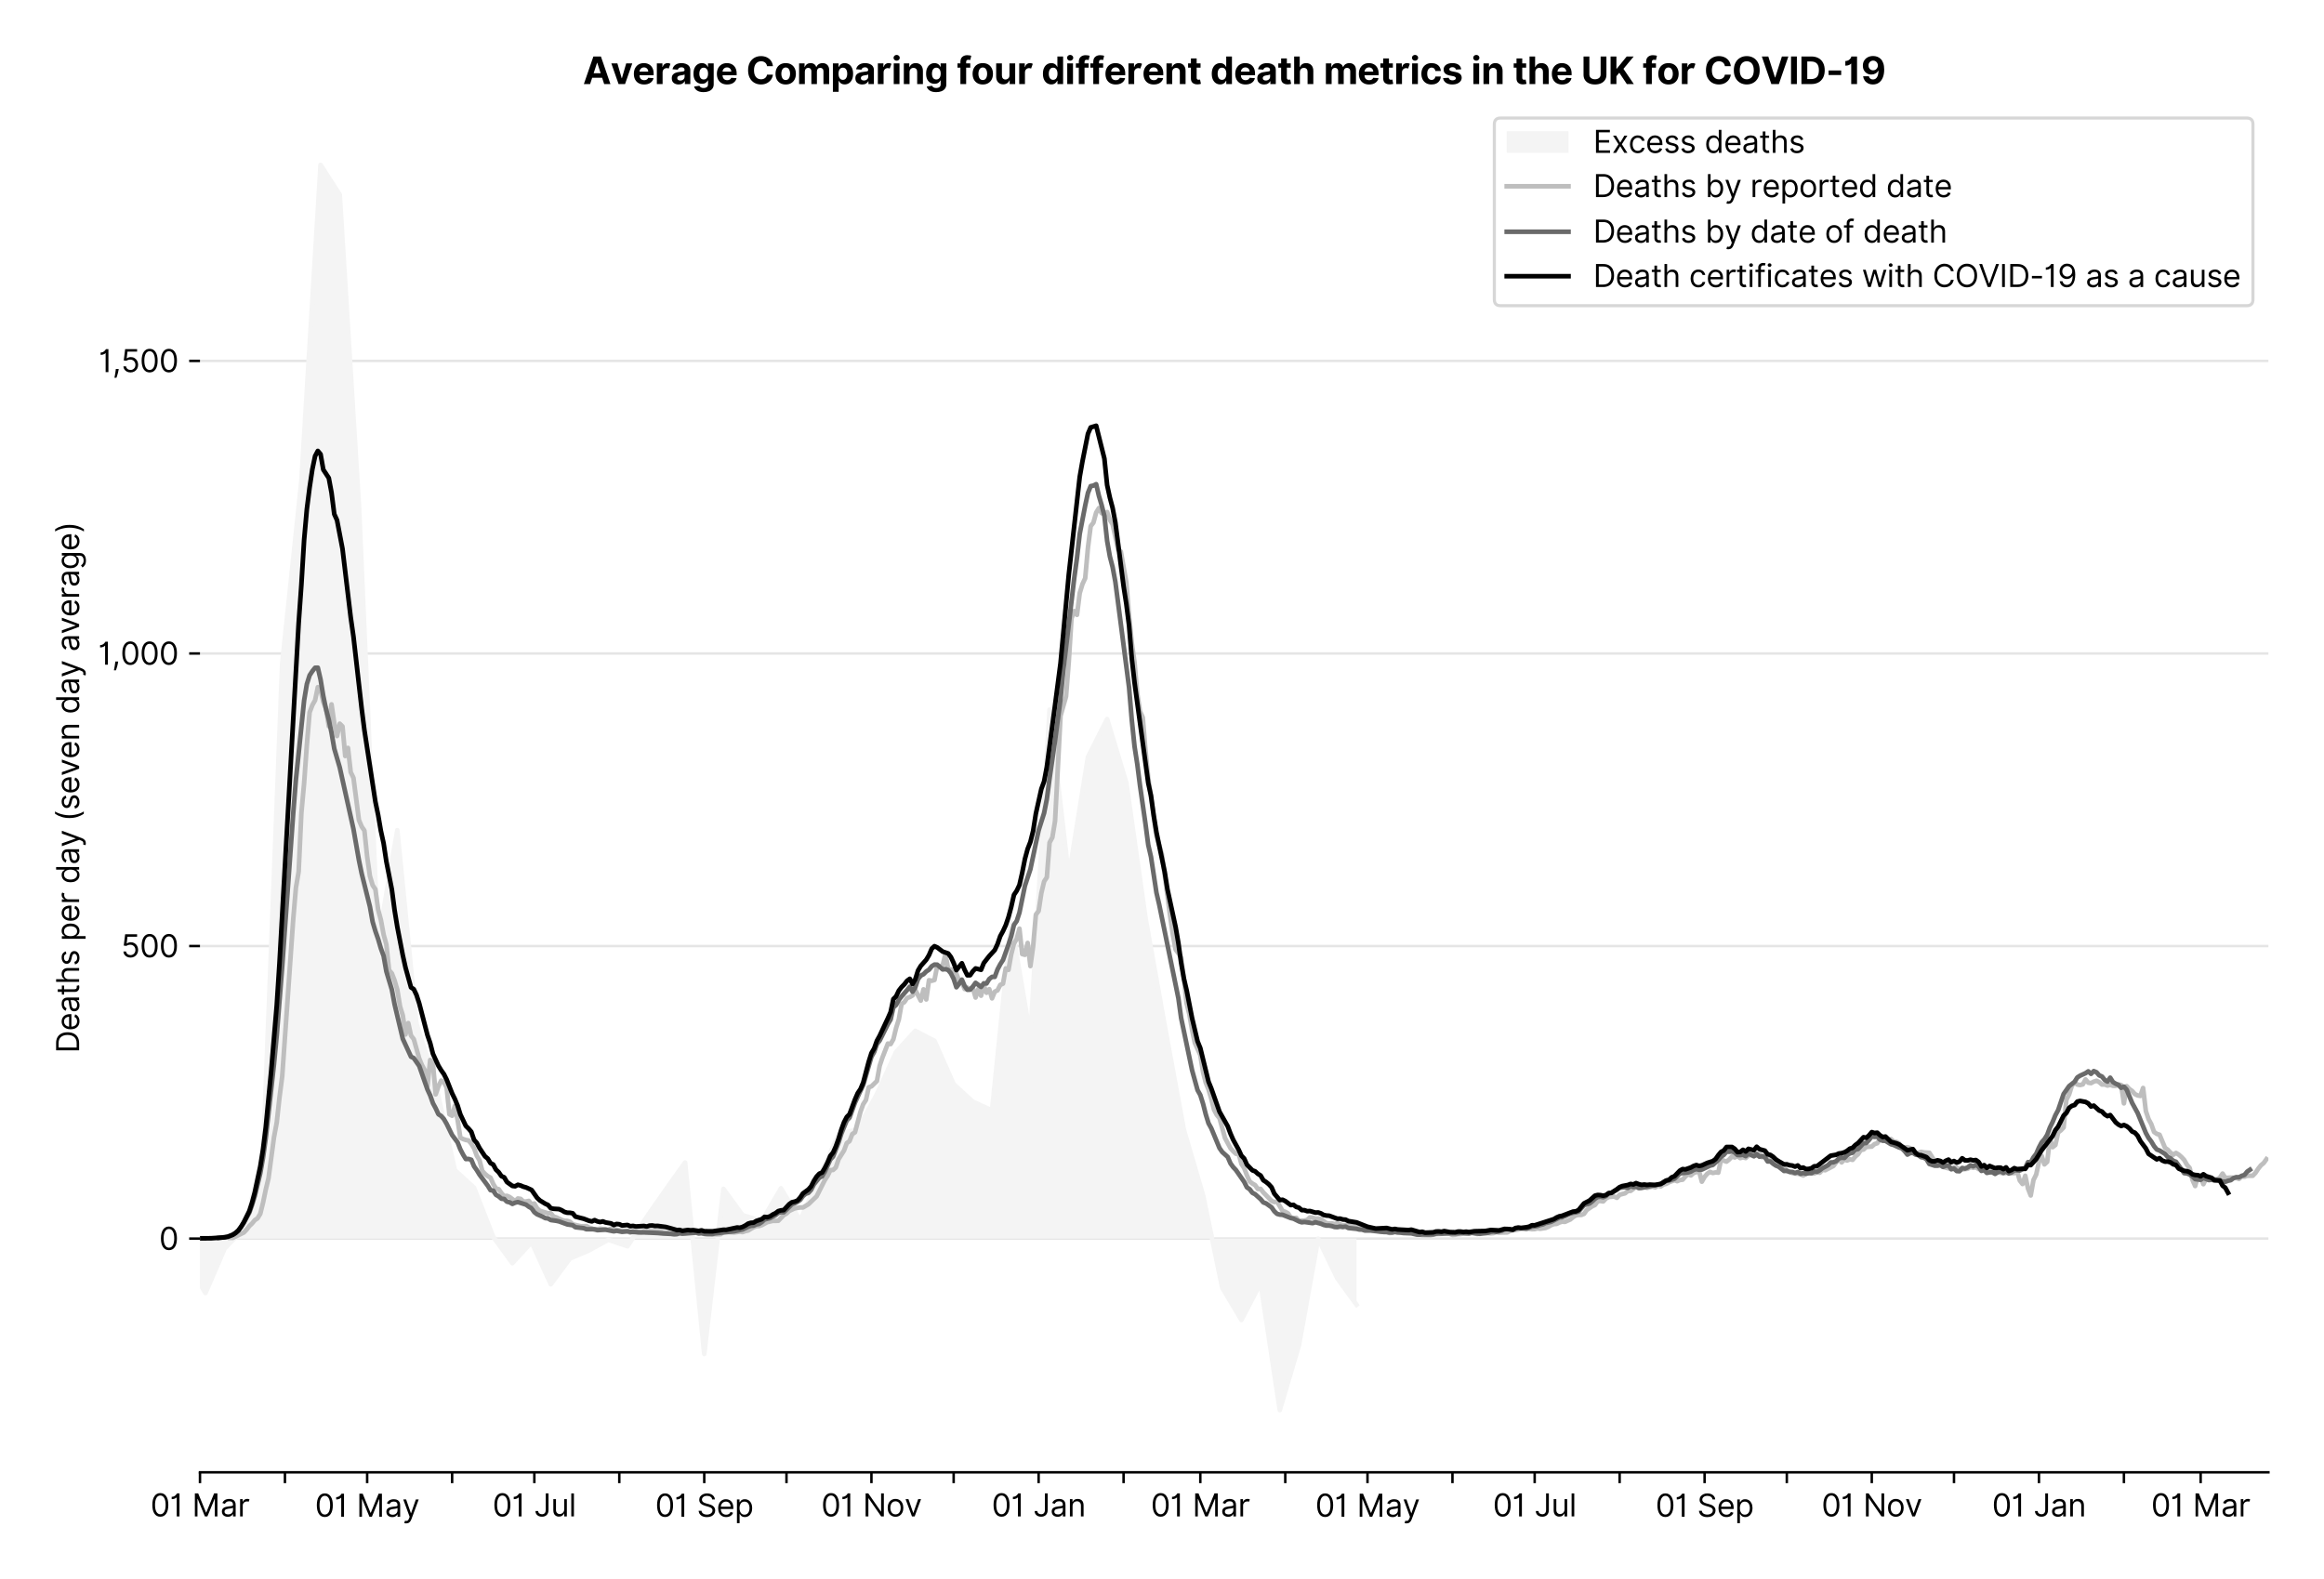 <?xml version="1.0" encoding="utf-8" standalone="no"?>
<!DOCTYPE svg PUBLIC "-//W3C//DTD SVG 1.1//EN"
  "http://www.w3.org/Graphics/SVG/1.1/DTD/svg11.dtd">
<svg xmlns:xlink="http://www.w3.org/1999/xlink" viewBox="0 0 752.339 511.234" xmlns="http://www.w3.org/2000/svg" version="1.1">
 <defs>
  <style type="text/css">*{stroke-linejoin: round; stroke-linecap: butt}</style>
 </defs>
 <g id="figure_1">
  <g id="patch_1">
   <path d="M 0 511.234 
L 752.339 511.234 
L 752.339 0 
L 0 0 
z
" style="fill: #ffffff"/>
  </g>
  <g id="axes_1">
   <g id="patch_2">
    <path d="M 64.739 476.745 
L 734.339 476.745 
L 734.339 33.225 
L 64.739 33.225 
z
" style="fill: #ffffff"/>
   </g>
   <g id="matplotlib.axis_1">
    <g id="xtick_1">
     <g id="line2d_1">
      <defs>
       <path id="m8b7ca3b079" d="M 0 0 
L 0 3.5 
" style="stroke: #000000; stroke-width: 0.8"/>
      </defs>
      <g>
       <use xlink:href="#m8b7ca3b079" x="64.739" y="476.745" style="stroke: #000000; stroke-width: 0.8"/>
      </g>
     </g>
     <g id="text_1">
      <!-- 01 Mar -->
      <g transform="translate(48.702 491.018)scale(0.1 -0.1)">
       <defs>
        <path id="Inter-Regular-30" d="M 2000 -64 
Q 1230 -64 806 561 
Q 382 1186 382 2327 
Q 382 3459 809 4088 
Q 1236 4718 2000 4718 
Q 2764 4718 3191 4088 
Q 3618 3459 3618 2327 
Q 3618 1186 3194 561 
Q 2771 -64 2000 -64 
z
M 2000 436 
Q 2509 436 2791 927 
Q 3073 1418 3073 2327 
Q 3073 3234 2789 3730 
Q 2505 4227 2000 4227 
Q 1496 4227 1211 3730 
Q 927 3234 927 2327 
Q 927 1418 1210 927 
Q 1493 436 2000 436 
z
" transform="scale(0.016)"/>
        <path id="Inter-Regular-31" d="M 1973 4655 
L 1973 0 
L 1409 0 
L 1409 3836 
L 1373 3836 
Q 1341 3773 1209 3692 
Q 1077 3611 868 3551 
Q 659 3491 391 3491 
L 391 3964 
Q 661 3964 859 4061 
Q 1057 4159 1190 4291 
Q 1323 4423 1392 4529 
Q 1461 4636 1473 4655 
L 1973 4655 
z
" transform="scale(0.016)"/>
        <path id="Inter-Regular-20" transform="scale(0.016)"/>
        <path id="Inter-Regular-4d" d="M 564 4655 
L 1236 4655 
L 2818 791 
L 2873 791 
L 4455 4655 
L 5127 4655 
L 5127 0 
L 4600 0 
L 4600 3536 
L 4555 3536 
L 3100 0 
L 2591 0 
L 1136 3536 
L 1091 3536 
L 1091 0 
L 564 0 
L 564 4655 
z
" transform="scale(0.016)"/>
        <path id="Inter-Regular-61" d="M 1518 -82 
Q 1186 -82 916 44 
Q 646 170 486 410 
Q 327 650 327 991 
Q 327 1291 445 1478 
Q 564 1666 761 1773 
Q 959 1880 1199 1933 
Q 1439 1986 1682 2018 
Q 2000 2059 2199 2080 
Q 2398 2102 2490 2154 
Q 2582 2207 2582 2336 
L 2582 2355 
Q 2582 2691 2399 2877 
Q 2216 3064 1846 3064 
Q 1461 3064 1243 2895 
Q 1025 2727 936 2536 
L 427 2718 
Q 564 3036 792 3214 
Q 1021 3393 1292 3464 
Q 1564 3536 1827 3536 
Q 1996 3536 2215 3496 
Q 2434 3457 2640 3334 
Q 2846 3211 2982 2963 
Q 3118 2716 3118 2300 
L 3118 0 
L 2582 0 
L 2582 473 
L 2555 473 
Q 2500 359 2373 229 
Q 2246 100 2034 9 
Q 1823 -82 1518 -82 
z
M 1600 400 
Q 1918 400 2137 525 
Q 2357 650 2469 847 
Q 2582 1045 2582 1264 
L 2582 1755 
Q 2548 1714 2433 1681 
Q 2318 1648 2169 1624 
Q 2021 1600 1881 1583 
Q 1741 1566 1655 1555 
Q 1446 1527 1265 1467 
Q 1084 1407 974 1287 
Q 864 1168 864 964 
Q 864 684 1072 542 
Q 1280 400 1600 400 
z
" transform="scale(0.016)"/>
        <path id="Inter-Regular-72" d="M 491 0 
L 491 3491 
L 1009 3491 
L 1009 2964 
L 1046 2964 
Q 1139 3223 1389 3384 
Q 1639 3545 1955 3545 
Q 2100 3545 2209 3511 
Q 2318 3477 2400 3418 
L 2218 2964 
Q 2161 2993 2085 3010 
Q 2009 3027 1909 3027 
Q 1527 3027 1277 2794 
Q 1027 2561 1027 2209 
L 1027 0 
L 491 0 
z
" transform="scale(0.016)"/>
       </defs>
       <use xlink:href="#Inter-Regular-30"/>
       <use xlink:href="#Inter-Regular-31" x="62.5"/>
       <use xlink:href="#Inter-Regular-20" x="106.676"/>
       <use xlink:href="#Inter-Regular-4d" x="134.801"/>
       <use xlink:href="#Inter-Regular-61" x="225.994"/>
       <use xlink:href="#Inter-Regular-72" x="282.386"/>
      </g>
     </g>
    </g>
    <g id="xtick_2">
     <g id="line2d_2">
      <g>
       <use xlink:href="#m8b7ca3b079" x="92.243" y="476.745" style="stroke: #000000; stroke-width: 0.8"/>
      </g>
     </g>
    </g>
    <g id="xtick_3">
     <g id="line2d_3">
      <g>
       <use xlink:href="#m8b7ca3b079" x="118.859" y="476.745" style="stroke: #000000; stroke-width: 0.8"/>
      </g>
     </g>
     <g id="text_2">
      <!-- 01 May -->
      <g transform="translate(101.956 491.117)scale(0.1 -0.1)">
       <defs>
        <path id="Inter-Regular-79" d="M 818 -1355 
Q 682 -1355 575 -1333 
Q 468 -1311 427 -1291 
L 564 -818 
Q 857 -893 1053 -814 
Q 1250 -736 1391 -345 
L 1509 -18 
L 218 3491 
L 800 3491 
L 1764 709 
L 1800 709 
L 2764 3491 
L 3346 3491 
L 1846 -564 
Q 1550 -1355 818 -1355 
z
" transform="scale(0.016)"/>
       </defs>
       <use xlink:href="#Inter-Regular-30"/>
       <use xlink:href="#Inter-Regular-31" x="62.5"/>
       <use xlink:href="#Inter-Regular-20" x="106.676"/>
       <use xlink:href="#Inter-Regular-4d" x="134.801"/>
       <use xlink:href="#Inter-Regular-61" x="225.994"/>
       <use xlink:href="#Inter-Regular-79" x="282.386"/>
      </g>
     </g>
    </g>
    <g id="xtick_4">
     <g id="line2d_4">
      <g>
       <use xlink:href="#m8b7ca3b079" x="146.363" y="476.745" style="stroke: #000000; stroke-width: 0.8"/>
      </g>
     </g>
    </g>
    <g id="xtick_5">
     <g id="line2d_5">
      <g>
       <use xlink:href="#m8b7ca3b079" x="172.98" y="476.745" style="stroke: #000000; stroke-width: 0.8"/>
      </g>
     </g>
     <g id="text_3">
      <!-- 01 Jul -->
      <g transform="translate(159.436 491.018)scale(0.1 -0.1)">
       <defs>
        <path id="Inter-Regular-4a" d="M 2346 4655 
L 2909 4655 
L 2909 1327 
Q 2909 657 2549 296 
Q 2189 -64 1582 -64 
Q 1200 -64 902 76 
Q 605 216 434 475 
Q 264 734 264 1091 
L 818 1091 
Q 818 795 1034 615 
Q 1250 436 1582 436 
Q 1948 436 2147 664 
Q 2346 893 2346 1327 
L 2346 4655 
z
" transform="scale(0.016)"/>
        <path id="Inter-Regular-75" d="M 2691 1427 
L 2691 3491 
L 3227 3491 
L 3227 0 
L 2691 0 
L 2691 591 
L 2655 591 
Q 2532 325 2273 140 
Q 2014 -45 1618 -45 
Q 1127 -45 809 280 
Q 491 605 491 1273 
L 491 3491 
L 1027 3491 
L 1027 1309 
Q 1027 927 1242 700 
Q 1457 473 1791 473 
Q 1991 473 2199 575 
Q 2407 677 2549 888 
Q 2691 1100 2691 1427 
z
" transform="scale(0.016)"/>
        <path id="Inter-Regular-6c" d="M 1027 4655 
L 1027 0 
L 491 0 
L 491 4655 
L 1027 4655 
z
" transform="scale(0.016)"/>
       </defs>
       <use xlink:href="#Inter-Regular-30"/>
       <use xlink:href="#Inter-Regular-31" x="62.5"/>
       <use xlink:href="#Inter-Regular-20" x="106.676"/>
       <use xlink:href="#Inter-Regular-4a" x="134.801"/>
       <use xlink:href="#Inter-Regular-75" x="189.063"/>
       <use xlink:href="#Inter-Regular-6c" x="247.159"/>
      </g>
     </g>
    </g>
    <g id="xtick_6">
     <g id="line2d_6">
      <g>
       <use xlink:href="#m8b7ca3b079" x="200.483" y="476.745" style="stroke: #000000; stroke-width: 0.8"/>
      </g>
     </g>
    </g>
    <g id="xtick_7">
     <g id="line2d_7">
      <g>
       <use xlink:href="#m8b7ca3b079" x="227.987" y="476.745" style="stroke: #000000; stroke-width: 0.8"/>
      </g>
     </g>
     <g id="text_4">
      <!-- 01 Sep -->
      <g transform="translate(212.1 491.117)scale(0.1 -0.1)">
       <defs>
        <path id="Inter-Regular-53" d="M 3109 3491 
Q 3068 3836 2777 4027 
Q 2486 4218 2064 4218 
Q 1600 4218 1318 3999 
Q 1036 3780 1036 3445 
Q 1036 3195 1189 3042 
Q 1343 2889 1553 2803 
Q 1764 2718 1936 2673 
L 2409 2545 
Q 2591 2498 2815 2414 
Q 3039 2330 3244 2185 
Q 3450 2041 3584 1816 
Q 3718 1591 3718 1264 
Q 3718 886 3521 581 
Q 3325 277 2949 97 
Q 2573 -82 2036 -82 
Q 1286 -82 845 272 
Q 405 627 364 1200 
L 946 1200 
Q 968 936 1124 764 
Q 1280 593 1519 510 
Q 1759 427 2036 427 
Q 2359 427 2616 533 
Q 2873 639 3023 828 
Q 3173 1018 3173 1273 
Q 3173 1505 3043 1650 
Q 2914 1795 2702 1886 
Q 2491 1977 2246 2045 
L 1673 2209 
Q 1127 2366 809 2657 
Q 491 2948 491 3418 
Q 491 3809 703 4101 
Q 916 4393 1276 4555 
Q 1636 4718 2082 4718 
Q 2532 4718 2882 4558 
Q 3232 4398 3437 4120 
Q 3643 3843 3655 3491 
L 3109 3491 
z
" transform="scale(0.016)"/>
        <path id="Inter-Regular-65" d="M 1955 -73 
Q 1450 -73 1085 151 
Q 721 375 524 778 
Q 327 1182 327 1718 
Q 327 2255 524 2665 
Q 721 3075 1074 3305 
Q 1427 3536 1900 3536 
Q 2173 3536 2439 3445 
Q 2705 3355 2923 3151 
Q 3141 2948 3270 2614 
Q 3400 2280 3400 1791 
L 3400 1564 
L 866 1564 
Q 884 1005 1183 707 
Q 1482 409 1955 409 
Q 2271 409 2498 545 
Q 2725 682 2827 955 
L 3346 809 
Q 3223 414 2854 170 
Q 2486 -73 1955 -73 
z
M 866 2027 
L 2855 2027 
Q 2855 2470 2595 2762 
Q 2336 3055 1900 3055 
Q 1593 3055 1368 2911 
Q 1143 2768 1013 2533 
Q 884 2298 866 2027 
z
" transform="scale(0.016)"/>
        <path id="Inter-Regular-70" d="M 491 -1309 
L 491 3491 
L 1009 3491 
L 1009 2936 
L 1073 2936 
Q 1132 3027 1237 3169 
Q 1343 3311 1542 3423 
Q 1741 3536 2082 3536 
Q 2523 3536 2859 3315 
Q 3196 3095 3384 2690 
Q 3573 2286 3573 1736 
Q 3573 1182 3384 776 
Q 3196 370 2861 148 
Q 2527 -73 2091 -73 
Q 1755 -73 1552 39 
Q 1350 152 1241 296 
Q 1132 441 1073 536 
L 1027 536 
L 1027 -1309 
L 491 -1309 
z
M 1018 1745 
Q 1018 1152 1276 780 
Q 1534 409 2018 409 
Q 2355 409 2581 587 
Q 2807 766 2921 1069 
Q 3036 1373 3036 1745 
Q 3036 2114 2923 2410 
Q 2811 2707 2585 2881 
Q 2359 3055 2018 3055 
Q 1527 3055 1272 2693 
Q 1018 2332 1018 1745 
z
" transform="scale(0.016)"/>
       </defs>
       <use xlink:href="#Inter-Regular-30"/>
       <use xlink:href="#Inter-Regular-31" x="62.5"/>
       <use xlink:href="#Inter-Regular-20" x="106.676"/>
       <use xlink:href="#Inter-Regular-53" x="134.801"/>
       <use xlink:href="#Inter-Regular-65" x="198.58"/>
       <use xlink:href="#Inter-Regular-70" x="256.818"/>
      </g>
     </g>
    </g>
    <g id="xtick_8">
     <g id="line2d_8">
      <g>
       <use xlink:href="#m8b7ca3b079" x="254.604" y="476.745" style="stroke: #000000; stroke-width: 0.8"/>
      </g>
     </g>
    </g>
    <g id="xtick_9">
     <g id="line2d_9">
      <g>
       <use xlink:href="#m8b7ca3b079" x="282.107" y="476.745" style="stroke: #000000; stroke-width: 0.8"/>
      </g>
     </g>
     <g id="text_5">
      <!-- 01 Nov -->
      <g transform="translate(265.836 491.018)scale(0.1 -0.1)">
       <defs>
        <path id="Inter-Regular-4e" d="M 4255 4655 
L 4255 0 
L 3709 0 
L 1173 3655 
L 1127 3655 
L 1127 0 
L 564 0 
L 564 4655 
L 1109 4655 
L 3655 991 
L 3700 991 
L 3700 4655 
L 4255 4655 
z
" transform="scale(0.016)"/>
        <path id="Inter-Regular-6f" d="M 1909 -73 
Q 1436 -73 1080 152 
Q 725 377 526 781 
Q 327 1186 327 1727 
Q 327 2273 526 2679 
Q 725 3086 1080 3311 
Q 1436 3536 1909 3536 
Q 2382 3536 2737 3311 
Q 3093 3086 3292 2679 
Q 3491 2273 3491 1727 
Q 3491 1186 3292 781 
Q 3093 377 2737 152 
Q 2382 -73 1909 -73 
z
M 1909 409 
Q 2268 409 2500 593 
Q 2732 777 2843 1077 
Q 2955 1377 2955 1727 
Q 2955 2077 2843 2379 
Q 2732 2682 2500 2868 
Q 2268 3055 1909 3055 
Q 1550 3055 1318 2868 
Q 1086 2682 975 2379 
Q 864 2077 864 1727 
Q 864 1377 975 1077 
Q 1086 777 1318 593 
Q 1550 409 1909 409 
z
" transform="scale(0.016)"/>
        <path id="Inter-Regular-76" d="M 3346 3491 
L 2055 0 
L 1509 0 
L 218 3491 
L 800 3491 
L 1764 709 
L 1800 709 
L 2764 3491 
L 3346 3491 
z
" transform="scale(0.016)"/>
       </defs>
       <use xlink:href="#Inter-Regular-30"/>
       <use xlink:href="#Inter-Regular-31" x="62.5"/>
       <use xlink:href="#Inter-Regular-20" x="106.676"/>
       <use xlink:href="#Inter-Regular-4e" x="134.801"/>
       <use xlink:href="#Inter-Regular-6f" x="210.085"/>
       <use xlink:href="#Inter-Regular-76" x="269.744"/>
      </g>
     </g>
    </g>
    <g id="xtick_10">
     <g id="line2d_10">
      <g>
       <use xlink:href="#m8b7ca3b079" x="308.724" y="476.745" style="stroke: #000000; stroke-width: 0.8"/>
      </g>
     </g>
    </g>
    <g id="xtick_11">
     <g id="line2d_11">
      <g>
       <use xlink:href="#m8b7ca3b079" x="336.228" y="476.745" style="stroke: #000000; stroke-width: 0.8"/>
      </g>
     </g>
     <g id="text_6">
      <!-- 01 Jan -->
      <g transform="translate(321.028 491.018)scale(0.1 -0.1)">
       <defs>
        <path id="Inter-Regular-6e" d="M 1027 2100 
L 1027 0 
L 491 0 
L 491 3491 
L 1009 3491 
L 1009 2945 
L 1055 2945 
Q 1177 3211 1427 3373 
Q 1677 3536 2073 3536 
Q 2602 3536 2928 3211 
Q 3255 2886 3255 2218 
L 3255 0 
L 2718 0 
L 2718 2182 
Q 2718 2593 2504 2824 
Q 2291 3055 1918 3055 
Q 1534 3055 1280 2806 
Q 1027 2557 1027 2100 
z
" transform="scale(0.016)"/>
       </defs>
       <use xlink:href="#Inter-Regular-30"/>
       <use xlink:href="#Inter-Regular-31" x="62.5"/>
       <use xlink:href="#Inter-Regular-20" x="106.676"/>
       <use xlink:href="#Inter-Regular-4a" x="134.801"/>
       <use xlink:href="#Inter-Regular-61" x="189.063"/>
       <use xlink:href="#Inter-Regular-6e" x="245.455"/>
      </g>
     </g>
    </g>
    <g id="xtick_12">
     <g id="line2d_12">
      <g>
       <use xlink:href="#m8b7ca3b079" x="363.731" y="476.745" style="stroke: #000000; stroke-width: 0.8"/>
      </g>
     </g>
    </g>
    <g id="xtick_13">
     <g id="line2d_13">
      <g>
       <use xlink:href="#m8b7ca3b079" x="388.574" y="476.745" style="stroke: #000000; stroke-width: 0.8"/>
      </g>
     </g>
     <g id="text_7">
      <!-- 01 Mar -->
      <g transform="translate(372.537 491.018)scale(0.1 -0.1)">
       <use xlink:href="#Inter-Regular-30"/>
       <use xlink:href="#Inter-Regular-31" x="62.5"/>
       <use xlink:href="#Inter-Regular-20" x="106.676"/>
       <use xlink:href="#Inter-Regular-4d" x="134.801"/>
       <use xlink:href="#Inter-Regular-61" x="225.994"/>
       <use xlink:href="#Inter-Regular-72" x="282.386"/>
      </g>
     </g>
    </g>
    <g id="xtick_14">
     <g id="line2d_14">
      <g>
       <use xlink:href="#m8b7ca3b079" x="416.077" y="476.745" style="stroke: #000000; stroke-width: 0.8"/>
      </g>
     </g>
    </g>
    <g id="xtick_15">
     <g id="line2d_15">
      <g>
       <use xlink:href="#m8b7ca3b079" x="442.694" y="476.745" style="stroke: #000000; stroke-width: 0.8"/>
      </g>
     </g>
     <g id="text_8">
      <!-- 01 May -->
      <g transform="translate(425.791 491.117)scale(0.1 -0.1)">
       <use xlink:href="#Inter-Regular-30"/>
       <use xlink:href="#Inter-Regular-31" x="62.5"/>
       <use xlink:href="#Inter-Regular-20" x="106.676"/>
       <use xlink:href="#Inter-Regular-4d" x="134.801"/>
       <use xlink:href="#Inter-Regular-61" x="225.994"/>
       <use xlink:href="#Inter-Regular-79" x="282.386"/>
      </g>
     </g>
    </g>
    <g id="xtick_16">
     <g id="line2d_16">
      <g>
       <use xlink:href="#m8b7ca3b079" x="470.198" y="476.745" style="stroke: #000000; stroke-width: 0.8"/>
      </g>
     </g>
    </g>
    <g id="xtick_17">
     <g id="line2d_17">
      <g>
       <use xlink:href="#m8b7ca3b079" x="496.814" y="476.745" style="stroke: #000000; stroke-width: 0.8"/>
      </g>
     </g>
     <g id="text_9">
      <!-- 01 Jul -->
      <g transform="translate(483.27 491.018)scale(0.1 -0.1)">
       <use xlink:href="#Inter-Regular-30"/>
       <use xlink:href="#Inter-Regular-31" x="62.5"/>
       <use xlink:href="#Inter-Regular-20" x="106.676"/>
       <use xlink:href="#Inter-Regular-4a" x="134.801"/>
       <use xlink:href="#Inter-Regular-75" x="189.063"/>
       <use xlink:href="#Inter-Regular-6c" x="247.159"/>
      </g>
     </g>
    </g>
    <g id="xtick_18">
     <g id="line2d_18">
      <g>
       <use xlink:href="#m8b7ca3b079" x="524.318" y="476.745" style="stroke: #000000; stroke-width: 0.8"/>
      </g>
     </g>
    </g>
    <g id="xtick_19">
     <g id="line2d_19">
      <g>
       <use xlink:href="#m8b7ca3b079" x="551.822" y="476.745" style="stroke: #000000; stroke-width: 0.8"/>
      </g>
     </g>
     <g id="text_10">
      <!-- 01 Sep -->
      <g transform="translate(535.934 491.117)scale(0.1 -0.1)">
       <use xlink:href="#Inter-Regular-30"/>
       <use xlink:href="#Inter-Regular-31" x="62.5"/>
       <use xlink:href="#Inter-Regular-20" x="106.676"/>
       <use xlink:href="#Inter-Regular-53" x="134.801"/>
       <use xlink:href="#Inter-Regular-65" x="198.58"/>
       <use xlink:href="#Inter-Regular-70" x="256.818"/>
      </g>
     </g>
    </g>
    <g id="xtick_20">
     <g id="line2d_20">
      <g>
       <use xlink:href="#m8b7ca3b079" x="578.438" y="476.745" style="stroke: #000000; stroke-width: 0.8"/>
      </g>
     </g>
    </g>
    <g id="xtick_21">
     <g id="line2d_21">
      <g>
       <use xlink:href="#m8b7ca3b079" x="605.942" y="476.745" style="stroke: #000000; stroke-width: 0.8"/>
      </g>
     </g>
     <g id="text_11">
      <!-- 01 Nov -->
      <g transform="translate(589.671 491.018)scale(0.1 -0.1)">
       <use xlink:href="#Inter-Regular-30"/>
       <use xlink:href="#Inter-Regular-31" x="62.5"/>
       <use xlink:href="#Inter-Regular-20" x="106.676"/>
       <use xlink:href="#Inter-Regular-4e" x="134.801"/>
       <use xlink:href="#Inter-Regular-6f" x="210.085"/>
       <use xlink:href="#Inter-Regular-76" x="269.744"/>
      </g>
     </g>
    </g>
    <g id="xtick_22">
     <g id="line2d_22">
      <g>
       <use xlink:href="#m8b7ca3b079" x="632.558" y="476.745" style="stroke: #000000; stroke-width: 0.8"/>
      </g>
     </g>
    </g>
    <g id="xtick_23">
     <g id="line2d_23">
      <g>
       <use xlink:href="#m8b7ca3b079" x="660.062" y="476.745" style="stroke: #000000; stroke-width: 0.8"/>
      </g>
     </g>
     <g id="text_12">
      <!-- 01 Jan -->
      <g transform="translate(644.863 491.018)scale(0.1 -0.1)">
       <use xlink:href="#Inter-Regular-30"/>
       <use xlink:href="#Inter-Regular-31" x="62.5"/>
       <use xlink:href="#Inter-Regular-20" x="106.676"/>
       <use xlink:href="#Inter-Regular-4a" x="134.801"/>
       <use xlink:href="#Inter-Regular-61" x="189.063"/>
       <use xlink:href="#Inter-Regular-6e" x="245.455"/>
      </g>
     </g>
    </g>
    <g id="xtick_24">
     <g id="line2d_24">
      <g>
       <use xlink:href="#m8b7ca3b079" x="687.566" y="476.745" style="stroke: #000000; stroke-width: 0.8"/>
      </g>
     </g>
    </g>
    <g id="xtick_25">
     <g id="line2d_25">
      <g>
       <use xlink:href="#m8b7ca3b079" x="712.408" y="476.745" style="stroke: #000000; stroke-width: 0.8"/>
      </g>
     </g>
     <g id="text_13">
      <!-- 01 Mar -->
      <g transform="translate(696.371 491.018)scale(0.1 -0.1)">
       <use xlink:href="#Inter-Regular-30"/>
       <use xlink:href="#Inter-Regular-31" x="62.5"/>
       <use xlink:href="#Inter-Regular-20" x="106.676"/>
       <use xlink:href="#Inter-Regular-4d" x="134.801"/>
       <use xlink:href="#Inter-Regular-61" x="225.994"/>
       <use xlink:href="#Inter-Regular-72" x="282.386"/>
      </g>
     </g>
    </g>
   </g>
   <g id="matplotlib.axis_2">
    <g id="ytick_1">
     <g id="line2d_26">
      <path d="M 64.739 401.069 
L 734.339 401.069 
" clip-path="url(#p3d21cf7f6f)" style="fill: none; stroke: #e5e5e5; stroke-width: 0.8; stroke-linecap: square"/>
     </g>
     <g id="line2d_27">
      <defs>
       <path id="m8df1df5fd8" d="M 0 0 
L -3.5 0 
" style="stroke: #000000; stroke-width: 0.8"/>
      </defs>
      <g>
       <use xlink:href="#m8df1df5fd8" x="64.739" y="401.069" style="stroke: #000000; stroke-width: 0.8"/>
      </g>
     </g>
     <g id="text_14">
      <!-- 0 -->
      <g transform="translate(51.489 404.706)scale(0.1 -0.1)">
       <use xlink:href="#Inter-Regular-30"/>
      </g>
     </g>
    </g>
    <g id="ytick_2">
     <g id="line2d_28">
      <path d="M 64.739 306.332 
L 734.339 306.332 
" clip-path="url(#p3d21cf7f6f)" style="fill: none; stroke: #e5e5e5; stroke-width: 0.8; stroke-linecap: square"/>
     </g>
     <g id="line2d_29">
      <g>
       <use xlink:href="#m8df1df5fd8" x="64.739" y="306.332" style="stroke: #000000; stroke-width: 0.8"/>
      </g>
     </g>
     <g id="text_15">
      <!-- 500 -->
      <g transform="translate(39.159 309.969)scale(0.1 -0.1)">
       <defs>
        <path id="Inter-Regular-35" d="M 1936 -64 
Q 1536 -64 1216 95 
Q 896 255 702 532 
Q 509 809 491 1164 
L 1036 1164 
Q 1068 848 1324 642 
Q 1580 436 1936 436 
Q 2223 436 2447 570 
Q 2671 705 2799 940 
Q 2927 1175 2927 1473 
Q 2927 1777 2794 2017 
Q 2661 2257 2429 2395 
Q 2198 2534 1900 2536 
Q 1686 2539 1461 2472 
Q 1236 2405 1091 2300 
L 564 2364 
L 846 4655 
L 3264 4655 
L 3264 4155 
L 1318 4155 
L 1155 2782 
L 1182 2782 
Q 1325 2895 1541 2970 
Q 1757 3045 1991 3045 
Q 2418 3045 2753 2842 
Q 3089 2639 3281 2286 
Q 3473 1934 3473 1482 
Q 3473 1036 3274 687 
Q 3075 339 2727 137 
Q 2380 -64 1936 -64 
z
" transform="scale(0.016)"/>
       </defs>
       <use xlink:href="#Inter-Regular-35"/>
       <use xlink:href="#Inter-Regular-30" x="60.795"/>
       <use xlink:href="#Inter-Regular-30" x="123.295"/>
      </g>
     </g>
    </g>
    <g id="ytick_3">
     <g id="line2d_30">
      <path d="M 64.739 211.596 
L 734.339 211.596 
" clip-path="url(#p3d21cf7f6f)" style="fill: none; stroke: #e5e5e5; stroke-width: 0.8; stroke-linecap: square"/>
     </g>
     <g id="line2d_31">
      <g>
       <use xlink:href="#m8df1df5fd8" x="64.739" y="211.596" style="stroke: #000000; stroke-width: 0.8"/>
      </g>
     </g>
     <g id="text_16">
      <!-- 1,000 -->
      <g transform="translate(31.773 215.232)scale(0.1 -0.1)">
       <defs>
        <path id="Inter-Regular-2c" d="M 1291 636 
L 1255 391 
Q 1216 132 1137 -163 
Q 1059 -459 975 -720 
Q 891 -982 836 -1136 
L 427 -1136 
Q 457 -991 504 -752 
Q 552 -514 601 -219 
Q 650 75 682 382 
L 709 636 
L 1291 636 
z
" transform="scale(0.016)"/>
       </defs>
       <use xlink:href="#Inter-Regular-31"/>
       <use xlink:href="#Inter-Regular-2c" x="44.176"/>
       <use xlink:href="#Inter-Regular-30" x="72.159"/>
       <use xlink:href="#Inter-Regular-30" x="134.659"/>
       <use xlink:href="#Inter-Regular-30" x="197.159"/>
      </g>
     </g>
    </g>
    <g id="ytick_4">
     <g id="line2d_32">
      <path d="M 64.739 116.859 
L 734.339 116.859 
" clip-path="url(#p3d21cf7f6f)" style="fill: none; stroke: #e5e5e5; stroke-width: 0.8; stroke-linecap: square"/>
     </g>
     <g id="line2d_33">
      <g>
       <use xlink:href="#m8df1df5fd8" x="64.739" y="116.859" style="stroke: #000000; stroke-width: 0.8"/>
      </g>
     </g>
     <g id="text_17">
      <!-- 1,500 -->
      <g transform="translate(31.944 120.495)scale(0.1 -0.1)">
       <use xlink:href="#Inter-Regular-31"/>
       <use xlink:href="#Inter-Regular-2c" x="44.176"/>
       <use xlink:href="#Inter-Regular-35" x="72.159"/>
       <use xlink:href="#Inter-Regular-30" x="132.955"/>
       <use xlink:href="#Inter-Regular-30" x="195.455"/>
      </g>
     </g>
    </g>
    <g id="text_18">
     <!-- Deaths per day (seven day average) -->
     <g transform="translate(25.614 341.002)rotate(-90)scale(0.1 -0.1)">
      <defs>
       <path id="Inter-Regular-44" d="M 2000 0 
L 564 0 
L 564 4655 
L 2064 4655 
Q 2741 4655 3223 4376 
Q 3705 4098 3961 3578 
Q 4218 3059 4218 2336 
Q 4218 1609 3959 1085 
Q 3700 561 3204 280 
Q 2709 0 2000 0 
z
M 1127 500 
L 1964 500 
Q 2830 500 3251 992 
Q 3673 1484 3673 2336 
Q 3673 3182 3259 3668 
Q 2846 4155 2027 4155 
L 1127 4155 
L 1127 500 
z
" transform="scale(0.016)"/>
       <path id="Inter-Regular-74" d="M 2009 3491 
L 2009 3036 
L 1264 3036 
L 1264 1000 
Q 1264 773 1331 660 
Q 1398 548 1503 510 
Q 1609 473 1727 473 
Q 1816 473 1873 483 
Q 1930 493 1964 500 
L 2073 18 
Q 2018 -2 1920 -23 
Q 1823 -45 1673 -45 
Q 1446 -45 1228 52 
Q 1011 150 869 350 
Q 727 550 727 855 
L 727 3036 
L 200 3036 
L 200 3491 
L 727 3491 
L 727 4327 
L 1264 4327 
L 1264 3491 
L 2009 3491 
z
" transform="scale(0.016)"/>
       <path id="Inter-Regular-68" d="M 1027 2100 
L 1027 0 
L 491 0 
L 491 4655 
L 1027 4655 
L 1027 2945 
L 1073 2945 
Q 1196 3216 1442 3376 
Q 1689 3536 2100 3536 
Q 2636 3536 2963 3213 
Q 3291 2891 3291 2218 
L 3291 0 
L 2755 0 
L 2755 2182 
Q 2755 2598 2540 2826 
Q 2325 3055 1946 3055 
Q 1548 3055 1287 2806 
Q 1027 2557 1027 2100 
z
" transform="scale(0.016)"/>
       <path id="Inter-Regular-73" d="M 2964 2709 
L 2482 2573 
Q 2411 2755 2245 2914 
Q 2080 3073 1727 3073 
Q 1407 3073 1194 2926 
Q 982 2780 982 2555 
Q 982 2355 1127 2239 
Q 1273 2123 1582 2045 
L 2100 1918 
Q 3027 1691 3027 973 
Q 3027 673 2855 436 
Q 2684 200 2377 63 
Q 2071 -73 1664 -73 
Q 1130 -73 780 159 
Q 430 391 336 836 
L 846 964 
Q 989 400 1655 400 
Q 2030 400 2251 560 
Q 2473 720 2473 945 
Q 2473 1316 1955 1436 
L 1373 1573 
Q 893 1686 669 1926 
Q 446 2166 446 2527 
Q 446 2823 613 3050 
Q 780 3277 1069 3406 
Q 1359 3536 1727 3536 
Q 2246 3536 2542 3309 
Q 2839 3082 2964 2709 
z
" transform="scale(0.016)"/>
       <path id="Inter-Regular-64" d="M 1809 -73 
Q 1373 -73 1039 148 
Q 705 370 516 776 
Q 327 1182 327 1736 
Q 327 2286 516 2690 
Q 705 3095 1041 3315 
Q 1377 3536 1818 3536 
Q 2159 3536 2358 3423 
Q 2557 3311 2662 3169 
Q 2768 3027 2827 2936 
L 2873 2936 
L 2873 4655 
L 3409 4655 
L 3409 0 
L 2891 0 
L 2891 536 
L 2827 536 
Q 2768 441 2659 296 
Q 2550 152 2348 39 
Q 2146 -73 1809 -73 
z
M 1882 409 
Q 2366 409 2624 780 
Q 2882 1152 2882 1745 
Q 2882 2332 2627 2693 
Q 2373 3055 1882 3055 
Q 1541 3055 1315 2881 
Q 1089 2707 976 2410 
Q 864 2114 864 1745 
Q 864 1373 978 1069 
Q 1093 766 1319 587 
Q 1546 409 1882 409 
z
" transform="scale(0.016)"/>
       <path id="Inter-Regular-28" d="M 682 1964 
Q 682 2823 906 3544 
Q 1130 4266 1546 4873 
L 2018 4873 
Q 1800 4573 1623 4095 
Q 1446 3618 1341 3061 
Q 1236 2505 1236 1964 
Q 1236 1423 1341 866 
Q 1446 309 1623 -168 
Q 1800 -645 2018 -945 
L 1546 -945 
Q 1130 -339 906 383 
Q 682 1105 682 1964 
z
" transform="scale(0.016)"/>
       <path id="Inter-Regular-67" d="M 1900 -1382 
Q 1316 -1382 976 -1169 
Q 636 -957 473 -682 
L 900 -382 
Q 973 -477 1084 -601 
Q 1196 -725 1390 -817 
Q 1584 -909 1900 -909 
Q 2323 -909 2598 -704 
Q 2873 -500 2873 -64 
L 2873 645 
L 2827 645 
Q 2768 550 2660 410 
Q 2552 270 2351 162 
Q 2150 55 1809 55 
Q 1386 55 1051 255 
Q 716 455 521 836 
Q 327 1218 327 1764 
Q 327 2300 516 2699 
Q 705 3098 1041 3317 
Q 1377 3536 1818 3536 
Q 2159 3536 2360 3423 
Q 2561 3311 2669 3169 
Q 2777 3027 2836 2936 
L 2891 2936 
L 2891 3491 
L 3409 3491 
L 3409 -100 
Q 3409 -550 3205 -833 
Q 3002 -1116 2660 -1249 
Q 2318 -1382 1900 -1382 
z
M 1882 536 
Q 2366 536 2624 864 
Q 2882 1193 2882 1773 
Q 2882 2339 2627 2697 
Q 2373 3055 1882 3055 
Q 1541 3055 1315 2882 
Q 1089 2709 976 2418 
Q 864 2127 864 1773 
Q 864 1227 1120 881 
Q 1377 536 1882 536 
z
" transform="scale(0.016)"/>
       <path id="Inter-Regular-29" d="M 1638 1940 
Q 1638 1081 1414 359 
Q 1191 -362 775 -969 
L 302 -969 
Q 520 -669 697 -191 
Q 875 286 979 842 
Q 1084 1399 1084 1940 
Q 1084 2481 979 3038 
Q 875 3595 697 4072 
Q 520 4549 302 4849 
L 775 4849 
Q 1191 4243 1414 3521 
Q 1638 2799 1638 1940 
z
" transform="scale(0.016)"/>
      </defs>
      <use xlink:href="#Inter-Regular-44"/>
      <use xlink:href="#Inter-Regular-65" x="71.875"/>
      <use xlink:href="#Inter-Regular-61" x="130.114"/>
      <use xlink:href="#Inter-Regular-74" x="186.506"/>
      <use xlink:href="#Inter-Regular-68" x="222.869"/>
      <use xlink:href="#Inter-Regular-73" x="281.96"/>
      <use xlink:href="#Inter-Regular-20" x="334.233"/>
      <use xlink:href="#Inter-Regular-70" x="362.358"/>
      <use xlink:href="#Inter-Regular-65" x="423.296"/>
      <use xlink:href="#Inter-Regular-72" x="481.534"/>
      <use xlink:href="#Inter-Regular-20" x="519.886"/>
      <use xlink:href="#Inter-Regular-64" x="548.011"/>
      <use xlink:href="#Inter-Regular-61" x="610.085"/>
      <use xlink:href="#Inter-Regular-79" x="666.477"/>
      <use xlink:href="#Inter-Regular-20" x="722.159"/>
      <use xlink:href="#Inter-Regular-28" x="750.284"/>
      <use xlink:href="#Inter-Regular-73" x="786.506"/>
      <use xlink:href="#Inter-Regular-65" x="838.779"/>
      <use xlink:href="#Inter-Regular-76" x="897.017"/>
      <use xlink:href="#Inter-Regular-65" x="952.699"/>
      <use xlink:href="#Inter-Regular-6e" x="1010.938"/>
      <use xlink:href="#Inter-Regular-20" x="1069.46"/>
      <use xlink:href="#Inter-Regular-64" x="1097.585"/>
      <use xlink:href="#Inter-Regular-61" x="1159.659"/>
      <use xlink:href="#Inter-Regular-79" x="1216.051"/>
      <use xlink:href="#Inter-Regular-20" x="1271.733"/>
      <use xlink:href="#Inter-Regular-61" x="1299.858"/>
      <use xlink:href="#Inter-Regular-76" x="1356.25"/>
      <use xlink:href="#Inter-Regular-65" x="1411.932"/>
      <use xlink:href="#Inter-Regular-72" x="1470.171"/>
      <use xlink:href="#Inter-Regular-61" x="1508.523"/>
      <use xlink:href="#Inter-Regular-67" x="1564.915"/>
      <use xlink:href="#Inter-Regular-65" x="1625.853"/>
      <use xlink:href="#Inter-Regular-29" x="1684.091"/>
     </g>
    </g>
   </g>
   <g id="PolyCollection_1">
    <path d="M 10.619 401.069 
L 10.619 401.069 
L 16.829 401.069 
L 23.04 401.069 
L 29.25 401.069 
L 35.461 401.069 
L 41.671 401.069 
L 47.882 401.069 
L 54.092 401.069 
L 60.303 401.069 
L 66.513 401.069 
L 72.724 401.069 
L 78.935 401.069 
L 85.145 401.069 
L 91.356 401.069 
L 97.566 401.069 
L 103.777 401.069 
L 109.987 401.069 
L 116.198 401.069 
L 122.408 401.069 
L 128.619 401.069 
L 134.829 401.069 
L 141.04 401.069 
L 147.25 401.069 
L 153.461 401.069 
L 159.671 401.069 
L 165.882 401.069 
L 172.092 401.069 
L 178.303 401.069 
L 184.513 401.069 
L 190.724 401.069 
L 196.934 401.069 
L 203.145 401.069 
L 209.356 401.069 
L 215.566 401.069 
L 221.777 401.069 
L 227.987 401.069 
L 234.198 401.069 
L 240.408 401.069 
L 246.619 401.069 
L 252.829 401.069 
L 259.04 401.069 
L 265.25 401.069 
L 271.461 401.069 
L 277.671 401.069 
L 283.882 401.069 
L 290.092 401.069 
L 296.303 401.069 
L 302.513 401.069 
L 308.724 401.069 
L 314.934 401.069 
L 321.145 401.069 
L 327.355 401.069 
L 333.566 401.069 
L 339.777 401.069 
L 345.987 401.069 
L 352.198 401.069 
L 358.408 401.069 
L 364.619 401.069 
L 370.829 401.069 
L 377.04 401.069 
L 383.25 401.069 
L 389.461 401.069 
L 395.671 401.069 
L 401.882 401.069 
L 408.092 401.069 
L 414.303 401.069 
L 420.513 401.069 
L 426.724 401.069 
L 432.934 401.069 
L 439.145 401.069 
L 439.145 401.069 
L 439.145 422.48 
L 432.934 413.953 
L 426.724 401.069 
L 420.513 435.553 
L 414.303 456.585 
L 408.092 415.469 
L 401.882 427.406 
L 395.671 416.985 
L 389.461 387.048 
L 383.25 365.827 
L 377.04 332.101 
L 370.829 297.238 
L 364.619 253.469 
L 358.408 232.817 
L 352.198 245.132 
L 345.987 283.785 
L 339.777 229.785 
L 333.566 335.511 
L 327.355 298.753 
L 321.145 359.574 
L 314.934 356.732 
L 308.724 351.048 
L 302.513 337.027 
L 296.303 333.806 
L 290.092 340.627 
L 283.882 354.269 
L 277.671 365.638 
L 271.461 367.343 
L 265.25 380.985 
L 259.04 395.196 
L 252.829 384.774 
L 246.619 395.385 
L 240.408 393.49 
L 234.198 384.964 
L 227.987 438.396 
L 221.777 376.438 
L 215.566 385.153 
L 209.356 394.059 
L 203.145 403.532 
L 196.934 401.448 
L 190.724 404.859 
L 184.513 407.511 
L 178.303 415.848 
L 172.092 402.206 
L 165.882 409.027 
L 159.671 400.501 
L 153.461 384.585 
L 147.25 378.901 
L 141.04 351.048 
L 134.829 331.532 
L 128.619 268.817 
L 122.408 305.006 
L 116.198 163.659 
L 109.987 63.048 
L 103.777 53.385 
L 97.566 155.701 
L 91.356 214.817 
L 85.145 374.353 
L 78.935 397.848 
L 72.724 404.29 
L 66.513 418.69 
L 60.303 408.269 
L 54.092 419.827 
L 47.882 418.311 
L 41.671 422.29 
L 35.461 417.174 
L 29.25 424.185 
L 23.04 407.322 
L 16.829 392.543 
L 10.619 399.743 
z
" clip-path="url(#p3d21cf7f6f)" style="fill: #f4f4f4"/>
   </g>
   <g id="line2d_34">
    <path d="M 10.619 399.743 
L 16.829 392.543 
L 23.04 407.322 
L 29.25 424.185 
L 35.461 417.174 
L 41.671 422.29 
L 47.882 418.311 
L 54.092 419.827 
L 60.303 408.269 
L 66.513 418.69 
L 72.724 404.29 
L 78.935 397.848 
L 85.145 374.353 
L 91.356 214.817 
L 97.566 155.701 
L 103.777 53.385 
L 109.987 63.048 
L 116.198 163.659 
L 122.408 305.006 
L 128.619 268.817 
L 134.829 331.532 
L 141.04 351.048 
L 147.25 378.901 
L 153.461 384.585 
L 159.671 400.501 
L 165.882 409.027 
L 172.092 402.206 
L 178.303 415.848 
L 184.513 407.511 
L 190.724 404.859 
L 196.934 401.448 
L 203.145 403.532 
L 209.356 394.059 
L 215.566 385.153 
L 221.777 376.438 
L 227.987 438.396 
L 234.198 384.964 
L 240.408 393.49 
L 246.619 395.385 
L 252.829 384.774 
L 259.04 395.196 
L 265.25 380.985 
L 271.461 367.343 
L 277.671 365.638 
L 283.882 354.269 
L 290.092 340.627 
L 296.303 333.806 
L 302.513 337.027 
L 308.724 351.048 
L 314.934 356.732 
L 321.145 359.574 
L 327.355 298.753 
L 333.566 335.511 
L 339.777 229.785 
L 345.987 283.785 
L 352.198 245.132 
L 358.408 232.817 
L 364.619 253.469 
L 370.829 297.238 
L 377.04 332.101 
L 383.25 365.827 
L 389.461 387.048 
L 395.671 416.985 
L 401.882 427.406 
L 408.092 415.469 
L 414.303 456.585 
L 420.513 435.553 
L 426.724 401.069 
L 432.934 413.953 
L 439.145 422.48 
" clip-path="url(#p3d21cf7f6f)" style="fill: none; stroke: #f4f4f4; stroke-width: 1.5; stroke-linecap: square"/>
   </g>
   <g id="line2d_35">
    <path d="M 74.498 400.826 
L 75.386 400.826 
L 78.935 399.093 
L 79.822 398.173 
L 80.709 397.009 
L 81.596 396.17 
L 82.483 395.087 
L 83.371 394.492 
L 84.258 393.03 
L 85.145 389.457 
L 86.032 385.208 
L 86.92 381.526 
L 88.694 368.263 
L 89.581 363.499 
L 90.468 355.433 
L 91.356 348.531 
L 94.904 297.941 
L 95.792 287.466 
L 96.679 282.242 
L 97.566 263.241 
L 98.453 253.55 
L 99.341 241.126 
L 100.228 230.678 
L 101.115 228.323 
L 102.002 226.753 
L 102.889 222.504 
L 103.777 223.289 
L 104.664 227.349 
L 105.551 229.514 
L 106.438 235.171 
L 107.326 228.08 
L 108.213 234.17 
L 109.1 238.338 
L 109.987 234.332 
L 110.874 235.226 
L 111.762 244.808 
L 112.649 242.182 
L 113.536 250.032 
L 114.423 251.872 
L 116.198 265.541 
L 117.085 267.653 
L 117.972 268.952 
L 118.859 277.397 
L 119.747 283.65 
L 120.634 286.654 
L 121.521 287.953 
L 122.408 294.531 
L 123.295 297.833 
L 124.183 302.597 
L 125.07 305.818 
L 125.957 314.182 
L 126.844 315.156 
L 127.732 317.457 
L 128.619 320.489 
L 129.506 325.902 
L 130.393 328.771 
L 131.28 334.97 
L 132.168 331.289 
L 133.055 335.349 
L 133.942 336.459 
L 135.716 342.765 
L 136.604 344.904 
L 137.491 346.501 
L 138.378 351.671 
L 139.265 343.226 
L 140.153 344.362 
L 141.04 354.35 
L 141.927 351.806 
L 142.814 349.911 
L 143.701 350.371 
L 144.589 352.158 
L 145.476 360.793 
L 146.363 361.28 
L 147.25 358.086 
L 148.138 362.633 
L 149.025 368.399 
L 149.912 368.832 
L 150.799 369.129 
L 151.686 369.292 
L 152.574 370.347 
L 153.461 371.809 
L 154.348 374.245 
L 155.235 375.707 
L 156.122 379.144 
L 157.01 380.119 
L 157.897 380.85 
L 158.784 381.337 
L 159.671 383.367 
L 160.559 384.829 
L 161.446 385.072 
L 162.333 386.344 
L 163.22 387.319 
L 164.107 387.211 
L 164.995 387.617 
L 166.769 388.943 
L 167.656 388.077 
L 168.544 388.212 
L 169.431 389.051 
L 170.318 389.051 
L 171.205 388.862 
L 172.092 389.971 
L 172.98 389.701 
L 173.867 391.271 
L 174.754 392.056 
L 176.528 392.597 
L 177.416 392.868 
L 178.303 392.841 
L 179.19 393.923 
L 180.077 394.194 
L 181.852 395.033 
L 182.739 395.304 
L 183.626 395.331 
L 184.513 395.602 
L 185.401 396.441 
L 188.062 397.063 
L 189.837 397.009 
L 190.724 397.523 
L 191.611 397.767 
L 192.498 398.173 
L 194.273 397.848 
L 196.047 398.119 
L 196.934 398.227 
L 197.822 397.767 
L 200.483 398.39 
L 203.145 398.606 
L 204.032 399.147 
L 204.919 398.66 
L 206.694 399.147 
L 207.581 399.147 
L 208.468 398.687 
L 209.356 398.823 
L 210.243 398.66 
L 213.792 398.687 
L 214.679 399.093 
L 216.453 399.229 
L 218.228 399.797 
L 219.115 399.391 
L 222.664 399.229 
L 224.438 398.877 
L 226.213 399.174 
L 227.1 399.229 
L 227.987 399.58 
L 228.874 399.743 
L 233.31 399.635 
L 234.198 398.85 
L 237.747 399.066 
L 239.521 398.823 
L 240.408 398.958 
L 241.295 398.633 
L 242.183 398.444 
L 243.957 397.388 
L 244.844 397.036 
L 245.731 396.982 
L 246.619 396.711 
L 248.393 395.737 
L 250.168 395.331 
L 251.942 395.304 
L 253.716 393.463 
L 254.604 392.949 
L 255.491 392.11 
L 257.265 391.271 
L 259.04 390.973 
L 259.927 391 
L 261.701 389.944 
L 264.363 387.373 
L 267.025 382.095 
L 267.912 380.768 
L 268.799 378.901 
L 269.686 378.847 
L 270.574 378.035 
L 271.461 375.382 
L 273.235 372.54 
L 274.122 370.158 
L 275.01 369.508 
L 275.897 367.235 
L 276.784 366.639 
L 278.559 360.008 
L 279.446 357.544 
L 280.333 356.191 
L 281.22 352.077 
L 282.107 351.779 
L 283.882 350.047 
L 284.769 345.12 
L 285.656 342.468 
L 287.431 337.92 
L 288.318 338.083 
L 289.205 336.513 
L 290.092 332.859 
L 290.98 330.071 
L 291.867 325.063 
L 292.754 324.495 
L 293.641 323.168 
L 294.528 322.844 
L 295.416 322.329 
L 296.303 320.543 
L 298.077 324.008 
L 298.965 320.353 
L 299.852 323.629 
L 300.739 317.403 
L 301.626 317.593 
L 302.513 317.322 
L 303.401 312.802 
L 304.288 312.883 
L 305.175 312.612 
L 306.062 308.877 
L 306.949 313.83 
L 308.724 313.993 
L 309.611 315.292 
L 310.498 317.565 
L 311.386 318.026 
L 312.273 320.245 
L 313.16 319.812 
L 314.047 320.245 
L 314.934 319.893 
L 315.822 323.006 
L 316.709 320.245 
L 317.596 322.411 
L 318.483 319.108 
L 319.371 321.463 
L 320.258 320.299 
L 321.145 323.277 
L 322.032 321.111 
L 322.919 320.678 
L 323.807 318.919 
L 324.694 318.513 
L 325.581 313.587 
L 326.468 314.047 
L 327.355 309.039 
L 328.243 305.493 
L 329.13 304.059 
L 330.017 300.702 
L 330.904 308.931 
L 331.792 309.174 
L 332.679 305.331 
L 333.566 312.829 
L 334.453 306.414 
L 335.34 296.155 
L 336.228 294.991 
L 337.115 289.171 
L 338.002 285.436 
L 338.889 284.083 
L 339.777 272.823 
L 340.664 271.199 
L 341.551 265.839 
L 343.325 231.761 
L 345.1 225.535 
L 345.987 214.356 
L 346.874 200.2 
L 347.761 197.872 
L 348.649 199.09 
L 349.536 192.053 
L 350.423 189.129 
L 351.31 187.235 
L 352.198 177.301 
L 353.085 170.371 
L 353.972 169.235 
L 354.859 165.959 
L 355.746 164.525 
L 356.634 166.176 
L 357.521 166.365 
L 358.408 165.797 
L 359.295 168.368 
L 360.183 169.749 
L 361.957 177.977 
L 362.844 178.6 
L 364.619 188.561 
L 365.506 199.469 
L 366.393 208.239 
L 367.28 214.492 
L 368.168 224.561 
L 369.055 230.353 
L 369.942 232.329 
L 370.829 243.075 
L 371.716 251.764 
L 374.378 270.711 
L 376.152 276.612 
L 378.814 296.642 
L 379.701 302.732 
L 380.589 307.496 
L 381.476 308.66 
L 382.363 310.068 
L 383.25 316.862 
L 384.137 324.874 
L 385.025 328.42 
L 385.912 333.508 
L 386.799 337.704 
L 388.574 341.629 
L 389.461 347.177 
L 390.348 350.615 
L 391.235 352.808 
L 392.122 355.758 
L 393.01 359.331 
L 393.897 361.009 
L 394.784 362.065 
L 396.558 368.48 
L 398.333 371.782 
L 399.22 372.783 
L 400.107 373.596 
L 400.995 373.623 
L 401.882 376.898 
L 402.769 378.224 
L 403.656 380.552 
L 404.543 382.555 
L 405.431 383.232 
L 406.318 383.746 
L 407.205 385.018 
L 408.092 384.964 
L 408.98 386.128 
L 411.641 388.862 
L 412.528 389.241 
L 413.416 389.078 
L 415.19 392.083 
L 416.077 392.408 
L 416.964 392.895 
L 417.852 394.194 
L 418.739 394.438 
L 419.626 394.356 
L 420.513 395.331 
L 422.288 395.223 
L 423.175 395.006 
L 424.062 394.194 
L 424.949 394.275 
L 425.837 394.627 
L 426.724 394.546 
L 427.611 394.735 
L 429.386 396.062 
L 430.273 396.197 
L 431.16 396.116 
L 432.047 396.359 
L 432.934 396.089 
L 434.709 396.847 
L 435.596 396.684 
L 437.37 396.738 
L 438.258 396.684 
L 439.145 397.117 
L 440.919 396.82 
L 442.694 398.173 
L 443.581 398.092 
L 444.468 398.227 
L 445.355 398.579 
L 446.243 398.633 
L 447.13 398.877 
L 448.904 398.931 
L 449.792 399.256 
L 450.679 399.174 
L 451.566 398.741 
L 452.453 399.174 
L 454.228 399.174 
L 456.889 399.039 
L 457.776 399.391 
L 460.438 399.932 
L 463.1 399.987 
L 464.874 399.608 
L 467.536 399.472 
L 469.31 399.499 
L 470.198 399.905 
L 471.085 399.824 
L 471.972 399.608 
L 472.859 399.58 
L 473.746 399.418 
L 475.521 399.472 
L 476.408 399.12 
L 477.295 399.283 
L 478.182 399.58 
L 479.07 399.418 
L 479.957 399.445 
L 481.731 399.283 
L 482.619 399.364 
L 483.506 399.283 
L 484.393 398.958 
L 485.28 399.12 
L 487.942 399.066 
L 488.829 398.606 
L 489.716 398.335 
L 490.604 398.281 
L 493.265 397.713 
L 495.04 397.875 
L 495.927 398.011 
L 496.814 397.983 
L 497.701 397.74 
L 498.588 397.875 
L 500.363 397.605 
L 501.25 397.226 
L 502.137 396.711 
L 503.025 396.359 
L 503.912 396.305 
L 504.799 395.872 
L 505.686 395.574 
L 506.573 395.656 
L 508.348 394.871 
L 509.235 394.113 
L 510.122 393.571 
L 511.01 393.382 
L 511.897 393.409 
L 512.784 393.057 
L 513.671 391.812 
L 515.446 390.594 
L 516.333 390.188 
L 517.22 388.97 
L 518.107 388.889 
L 518.995 389.024 
L 519.882 388.077 
L 520.769 387.59 
L 522.543 387.454 
L 523.431 387.86 
L 524.318 386.859 
L 526.092 386.399 
L 526.979 385.641 
L 527.867 385.614 
L 528.754 384.964 
L 529.641 384.098 
L 530.528 384.802 
L 531.416 384.45 
L 532.303 384.233 
L 533.19 384.639 
L 534.964 384.206 
L 535.852 384.477 
L 536.739 383.881 
L 537.626 384.179 
L 538.513 383.529 
L 539.401 383.34 
L 540.288 382.826 
L 542.062 382.149 
L 542.949 382.474 
L 543.837 382.095 
L 544.724 381.987 
L 545.611 380.958 
L 546.498 380.227 
L 547.385 380.606 
L 548.273 379.821 
L 550.047 379.28 
L 550.934 382.636 
L 551.822 381.066 
L 552.709 380.038 
L 553.596 379.469 
L 554.483 379.821 
L 555.37 379.632 
L 556.258 379.713 
L 557.145 375.409 
L 558.032 375.842 
L 558.919 376.14 
L 559.807 375.436 
L 560.694 374.462 
L 561.581 374.787 
L 562.468 374.353 
L 563.355 375.003 
L 564.243 374.732 
L 565.13 374.976 
L 566.017 374.137 
L 566.904 373.92 
L 567.791 373.92 
L 568.679 374.245 
L 569.566 373.758 
L 570.453 374.705 
L 571.34 374.056 
L 572.228 374.002 
L 573.115 375.003 
L 574.002 374.949 
L 574.889 375.193 
L 575.776 376.167 
L 576.664 376.6 
L 577.551 377.818 
L 578.438 379.253 
L 579.325 379.415 
L 580.213 379.821 
L 581.1 380.011 
L 581.987 380.038 
L 582.874 380.227 
L 583.761 380.633 
L 584.649 380.011 
L 585.536 379.686 
L 587.31 379.956 
L 588.197 379.55 
L 589.085 379.74 
L 589.972 378.793 
L 590.859 378.928 
L 592.634 378.008 
L 593.521 377.547 
L 595.295 375.247 
L 596.182 376.383 
L 597.07 375.436 
L 597.957 375.788 
L 598.844 375.382 
L 599.731 375.571 
L 600.619 374.489 
L 601.506 373.731 
L 602.393 372.377 
L 603.28 372.215 
L 604.167 371.376 
L 605.942 371.268 
L 606.829 370.456 
L 607.716 370.185 
L 608.603 368.859 
L 609.491 368.669 
L 611.265 369.292 
L 612.152 368.832 
L 613.04 369.671 
L 613.927 369.752 
L 614.814 370.266 
L 615.701 371.565 
L 617.476 371.484 
L 618.363 371.755 
L 619.25 373.054 
L 620.137 373.406 
L 621.025 373.298 
L 621.912 372.973 
L 622.799 373.162 
L 624.573 373.271 
L 627.235 377.412 
L 628.122 377.331 
L 629.009 377.845 
L 631.671 378.549 
L 632.558 377.953 
L 633.446 378.116 
L 634.333 378.576 
L 635.22 378.684 
L 636.994 378.441 
L 637.882 377.872 
L 638.769 378.143 
L 639.656 377.953 
L 640.543 378.576 
L 641.431 378.441 
L 643.205 378.576 
L 644.092 379.388 
L 644.979 379.28 
L 645.867 379.334 
L 648.528 379.956 
L 649.415 379.794 
L 650.303 379.199 
L 651.19 379.875 
L 652.077 379.848 
L 652.964 379.144 
L 653.852 382.257 
L 654.739 383.394 
L 655.626 380.714 
L 656.513 384.856 
L 657.4 387.102 
L 658.288 382.095 
L 659.175 380.308 
L 660.062 376.194 
L 660.949 374.299 
L 661.837 377.033 
L 662.724 376.221 
L 663.611 368.723 
L 664.498 371.457 
L 665.385 370.753 
L 666.273 366.666 
L 667.16 366.017 
L 668.047 365.069 
L 668.934 356.137 
L 669.822 354.405 
L 670.709 351.59 
L 671.596 350.48 
L 672.483 351.183 
L 673.37 351.346 
L 674.258 351.129 
L 675.145 349.532 
L 676.032 350.588 
L 676.919 350.723 
L 677.806 350.236 
L 678.694 349.965 
L 679.581 350.399 
L 680.468 351.183 
L 681.355 351.156 
L 682.243 351.508 
L 683.13 351.292 
L 684.017 351.59 
L 684.904 351.617 
L 685.791 351.183 
L 686.679 351.319 
L 687.566 357.274 
L 688.453 351.698 
L 689.34 352.645 
L 690.228 353.268 
L 691.115 354.269 
L 692.002 354.702 
L 692.889 354.865 
L 693.776 352.293 
L 694.664 359.764 
L 695.551 362.39 
L 696.438 364.041 
L 697.325 366.531 
L 698.212 367.153 
L 699.1 367.424 
L 700.874 371.674 
L 701.761 372.296 
L 702.649 373.244 
L 703.536 373.92 
L 704.423 373.325 
L 705.31 373.866 
L 706.197 374.651 
L 707.085 375.599 
L 707.972 377.168 
L 708.859 378.197 
L 709.746 382.041 
L 710.634 384.044 
L 711.521 380.714 
L 712.408 381.012 
L 713.295 383.448 
L 714.182 381.58 
L 715.07 381.851 
L 717.731 381.824 
L 718.618 381.337 
L 719.506 380.011 
L 720.393 381.418 
L 722.167 381.31 
L 723.942 381.418 
L 724.829 381.743 
L 725.716 380.931 
L 726.603 381.039 
L 727.491 380.714 
L 729.265 380.714 
L 730.152 379.794 
L 731.04 378.441 
L 731.927 377.331 
L 732.814 376.6 
L 733.701 375.355 
L 733.701 375.355 
" clip-path="url(#p3d21cf7f6f)" style="fill: none; stroke: #bebebe; stroke-width: 1.5; stroke-linecap: square"/>
   </g>
   <g id="line2d_36">
    <path d="M 70.95 400.826 
L 73.611 400.474 
L 74.498 400.203 
L 75.386 399.77 
L 76.273 399.174 
L 77.16 398.39 
L 78.047 397.253 
L 78.935 395.926 
L 80.709 392.678 
L 81.596 390.161 
L 82.483 387.238 
L 84.258 379.902 
L 85.145 374.895 
L 86.032 368.534 
L 88.694 344.606 
L 89.581 335.349 
L 91.356 312.937 
L 94.904 263.62 
L 95.792 252.495 
L 98.453 226.78 
L 99.341 221.502 
L 100.228 218.687 
L 101.115 217.334 
L 102.002 216.224 
L 102.889 216.197 
L 103.777 220.041 
L 104.664 225.4 
L 105.551 229.677 
L 106.438 233.06 
L 107.326 237.283 
L 108.213 242.426 
L 109.987 248.516 
L 114.423 268.438 
L 116.198 278.561 
L 117.085 282.865 
L 119.747 293.556 
L 120.634 298.51 
L 121.521 301.514 
L 122.408 304.059 
L 123.295 307.09 
L 124.183 309.526 
L 125.07 314.534 
L 126.844 320.435 
L 127.732 325.171 
L 130.393 336.377 
L 133.055 342.17 
L 133.942 342.603 
L 135.716 345.174 
L 138.378 352.78 
L 139.265 354.702 
L 140.153 357.22 
L 141.04 358.871 
L 141.927 360.793 
L 142.814 361.361 
L 143.701 362.362 
L 144.589 363.905 
L 146.363 367.532 
L 148.138 369.914 
L 149.025 372.161 
L 149.912 373.866 
L 150.799 375.301 
L 151.686 375.274 
L 152.574 375.544 
L 153.461 377.656 
L 154.348 378.901 
L 155.235 380.362 
L 157.897 383.935 
L 158.784 385.37 
L 159.671 385.532 
L 160.559 386.886 
L 161.446 387.4 
L 162.333 388.158 
L 163.22 388.239 
L 164.107 389.105 
L 164.995 389.322 
L 165.882 389.836 
L 166.769 389.43 
L 167.656 389.241 
L 170.318 390.08 
L 171.205 390.756 
L 172.092 391.244 
L 172.98 392.516 
L 173.867 393.193 
L 175.641 393.95 
L 176.528 394.438 
L 177.416 394.519 
L 178.303 395.06 
L 180.077 395.304 
L 180.965 395.493 
L 183.626 396.468 
L 185.401 396.738 
L 186.288 397.388 
L 188.95 397.686 
L 189.837 398.038 
L 192.498 398.038 
L 193.386 398.335 
L 196.047 398.173 
L 198.709 398.714 
L 199.596 398.525 
L 201.371 398.877 
L 203.145 398.714 
L 204.032 398.877 
L 212.904 399.256 
L 214.679 399.418 
L 219.115 399.635 
L 220.002 399.31 
L 220.889 399.472 
L 225.325 399.147 
L 226.213 399.418 
L 227.1 399.31 
L 227.987 399.499 
L 230.649 399.58 
L 231.536 399.364 
L 237.747 398.687 
L 240.408 398.092 
L 242.183 397.226 
L 243.07 396.928 
L 243.957 396.874 
L 244.844 396.468 
L 245.731 396.305 
L 246.619 395.71 
L 247.506 394.871 
L 249.28 394.438 
L 251.055 393.463 
L 251.942 392.732 
L 252.829 392.516 
L 253.716 392.543 
L 256.378 389.944 
L 257.265 389.647 
L 258.153 389.159 
L 259.04 388.537 
L 259.927 387.319 
L 260.814 386.561 
L 261.701 386.263 
L 262.589 385.262 
L 263.476 383.502 
L 265.25 381.31 
L 266.137 380.904 
L 267.025 379.388 
L 268.799 375.463 
L 269.686 374.489 
L 271.461 369.941 
L 272.348 367.126 
L 274.122 362.823 
L 275.01 361.902 
L 276.784 357.03 
L 279.446 351.292 
L 282.107 342.197 
L 282.995 340.627 
L 283.882 338.083 
L 284.769 336.946 
L 287.431 331.614 
L 288.318 330.125 
L 289.205 326.2 
L 290.092 325.415 
L 290.98 323.764 
L 291.867 322.627 
L 293.641 320.597 
L 294.528 319.487 
L 295.416 321.138 
L 296.303 319.704 
L 297.19 317.024 
L 298.077 315.914 
L 298.965 315.454 
L 299.852 314.561 
L 300.739 313.993 
L 301.626 312.883 
L 302.513 312.341 
L 303.401 312.368 
L 305.175 313.911 
L 306.062 313.803 
L 306.949 314.101 
L 307.837 315.183 
L 308.724 316.943 
L 309.611 319.677 
L 310.498 318.567 
L 311.386 317.214 
L 312.273 319.271 
L 313.16 320.489 
L 314.047 320.462 
L 314.934 319.46 
L 315.822 318.242 
L 317.596 319.568 
L 318.483 318.405 
L 319.371 318.459 
L 320.258 316.997 
L 321.145 316.32 
L 322.032 316.32 
L 322.919 313.911 
L 323.807 312.233 
L 324.694 310.853 
L 326.468 305.899 
L 327.355 303.111 
L 328.243 299.484 
L 329.13 298.239 
L 330.017 295.532 
L 331.792 286.844 
L 333.566 281.457 
L 336.228 268.871 
L 338.002 263.268 
L 338.889 258.774 
L 339.777 252.035 
L 341.551 239.8 
L 343.325 226.32 
L 344.213 217.171 
L 347.761 187.18 
L 348.649 180.657 
L 349.536 172.862 
L 351.31 163.686 
L 352.198 159.599 
L 353.085 157.406 
L 353.972 157.244 
L 354.859 156.783 
L 355.746 160.573 
L 356.634 163.577 
L 357.521 167.069 
L 358.408 175.162 
L 359.295 180.197 
L 360.183 183.635 
L 361.07 188.399 
L 365.506 222.585 
L 366.393 233.168 
L 367.28 241.722 
L 368.168 247.433 
L 369.055 254.417 
L 370.829 266.814 
L 371.716 273.58 
L 372.604 277.451 
L 374.378 289.09 
L 375.265 292.907 
L 381.476 323.25 
L 382.363 329.638 
L 385.912 346.582 
L 387.686 352.997 
L 388.574 354.567 
L 389.461 357.409 
L 390.348 360.874 
L 391.235 363.743 
L 392.122 365.34 
L 394.784 371.755 
L 395.671 373.027 
L 397.446 374.624 
L 398.333 376.708 
L 399.22 377.926 
L 400.107 378.874 
L 402.769 382.69 
L 403.656 384.477 
L 404.543 385.072 
L 405.431 386.236 
L 406.318 386.696 
L 408.092 388.293 
L 408.98 389.349 
L 409.867 389.674 
L 411.641 390.946 
L 412.528 392.218 
L 413.416 393.057 
L 414.303 393.301 
L 415.19 393.355 
L 417.852 394.411 
L 418.739 394.6 
L 420.513 395.493 
L 421.401 395.791 
L 422.288 395.683 
L 424.949 396.062 
L 425.837 395.764 
L 427.611 396.251 
L 428.498 396.63 
L 429.386 396.847 
L 430.273 396.847 
L 431.16 397.009 
L 432.047 397.307 
L 432.934 397.361 
L 433.822 397.171 
L 434.709 397.307 
L 435.596 397.171 
L 436.483 397.632 
L 439.145 397.902 
L 440.032 398.119 
L 440.919 398.146 
L 441.807 398.444 
L 443.581 398.444 
L 448.017 398.931 
L 448.904 398.931 
L 449.792 399.066 
L 450.679 399.066 
L 451.566 398.931 
L 453.34 399.093 
L 454.228 399.256 
L 456.889 399.364 
L 458.664 399.77 
L 459.551 399.797 
L 460.438 399.689 
L 462.213 399.743 
L 463.987 399.689 
L 464.874 399.472 
L 465.761 399.391 
L 466.649 399.445 
L 468.423 399.337 
L 471.972 399.364 
L 472.859 399.229 
L 475.521 399.364 
L 476.408 399.202 
L 479.07 399.526 
L 479.957 399.337 
L 481.731 399.174 
L 482.619 398.877 
L 483.506 398.768 
L 484.393 398.904 
L 486.167 398.498 
L 487.055 398.092 
L 487.942 397.929 
L 489.716 398.281 
L 490.604 397.821 
L 491.491 397.55 
L 493.265 397.794 
L 494.152 397.875 
L 495.927 397.199 
L 497.701 396.982 
L 498.588 396.657 
L 499.476 396.468 
L 500.363 396.035 
L 502.137 395.629 
L 504.799 394.275 
L 505.686 394.14 
L 506.573 393.815 
L 508.348 392.949 
L 509.235 392.678 
L 510.122 392.57 
L 511.01 392.299 
L 512.784 390.242 
L 514.558 389.701 
L 515.446 389.024 
L 516.333 388.158 
L 517.22 387.59 
L 518.107 387.508 
L 518.995 387.671 
L 519.882 387.292 
L 520.769 386.399 
L 521.656 386.29 
L 522.543 385.695 
L 523.431 385.235 
L 524.318 384.612 
L 526.092 384.423 
L 526.979 384.639 
L 527.867 384.044 
L 528.754 384.368 
L 529.641 384.233 
L 530.528 384.639 
L 531.416 384.639 
L 536.739 383.556 
L 537.626 383.475 
L 538.513 382.69 
L 539.401 382.311 
L 540.288 382.257 
L 542.062 381.689 
L 543.837 379.956 
L 546.498 379.632 
L 547.385 379.361 
L 548.273 378.82 
L 549.16 378.549 
L 550.047 378.793 
L 550.934 378.711 
L 553.596 377.439 
L 554.483 377.223 
L 556.258 375.599 
L 557.145 374.57 
L 558.032 373.947 
L 558.919 372.919 
L 559.807 372.946 
L 560.694 372.838 
L 561.581 373.217 
L 562.468 374.002 
L 563.355 374.029 
L 564.243 373.92 
L 565.13 374.353 
L 566.017 373.541 
L 567.791 374.408 
L 568.679 373.65 
L 569.566 374.543 
L 570.453 374.38 
L 571.34 374.705 
L 572.228 376.086 
L 573.115 376.059 
L 574.002 376.817 
L 574.889 377.412 
L 575.776 377.764 
L 577.551 379.171 
L 578.438 379.063 
L 579.325 379.469 
L 580.213 379.469 
L 581.1 379.821 
L 581.987 379.496 
L 582.874 380.092 
L 583.761 379.821 
L 584.649 380.065 
L 585.536 379.875 
L 586.423 379.902 
L 587.31 379.307 
L 588.197 379.442 
L 589.085 378.955 
L 589.972 378.251 
L 591.746 377.304 
L 592.634 376.411 
L 593.521 376.356 
L 594.408 376.005 
L 595.295 375.111 
L 596.182 374.868 
L 597.07 374.949 
L 597.957 374.083 
L 598.844 373.46 
L 599.731 373.271 
L 600.619 372.296 
L 601.506 372.08 
L 603.28 370.212 
L 604.167 370.104 
L 605.055 369.129 
L 605.942 367.965 
L 606.829 368.128 
L 607.716 368.047 
L 608.603 369.021 
L 609.491 369.373 
L 610.378 369.4 
L 612.152 370.51 
L 613.04 370.753 
L 614.814 371.565 
L 615.701 371.836 
L 616.588 372.729 
L 617.476 373.866 
L 618.363 373.379 
L 619.25 373.271 
L 620.137 373.866 
L 621.025 374.056 
L 621.912 374.705 
L 622.799 374.841 
L 623.686 375.409 
L 624.573 376.898 
L 626.348 377.466 
L 627.235 377.439 
L 628.122 377.223 
L 629.009 377.845 
L 629.897 377.493 
L 630.784 377.358 
L 631.671 378.603 
L 632.558 378.387 
L 633.446 379.199 
L 634.333 379.253 
L 635.22 378.197 
L 636.107 378.387 
L 636.994 378.008 
L 637.882 377.331 
L 638.769 377.656 
L 639.656 377.168 
L 640.543 377.791 
L 641.431 379.144 
L 642.318 378.874 
L 643.205 379.794 
L 644.092 379.605 
L 644.979 379.577 
L 645.867 380.119 
L 646.754 379.55 
L 647.641 379.226 
L 648.528 379.767 
L 649.415 379.226 
L 650.303 379.983 
L 651.19 379.632 
L 652.077 378.928 
L 653.852 379.036 
L 655.626 378.143 
L 656.513 376.302 
L 657.4 376.356 
L 658.288 374.759 
L 659.175 373.623 
L 660.062 371.565 
L 660.949 369.887 
L 661.837 368.886 
L 662.724 367.478 
L 663.611 365.096 
L 664.498 363.283 
L 665.385 361.117 
L 666.273 359.466 
L 668.047 354.242 
L 669.822 351.698 
L 671.596 350.29 
L 672.483 348.883 
L 673.37 348.314 
L 675.145 347.502 
L 676.032 346.907 
L 676.919 347.719 
L 677.806 346.826 
L 678.694 347.205 
L 679.581 348.206 
L 680.468 348.585 
L 681.355 349.695 
L 682.243 350.209 
L 683.13 348.964 
L 684.017 350.371 
L 684.904 350.913 
L 685.791 351.292 
L 686.679 352.239 
L 687.566 351.86 
L 688.453 352.835 
L 690.228 357.138 
L 692.002 360.387 
L 694.664 366.856 
L 695.551 368.48 
L 696.438 369.644 
L 697.325 371.132 
L 698.212 372.215 
L 699.1 372.54 
L 700.874 373.623 
L 701.761 374.624 
L 702.649 375.057 
L 703.536 375.869 
L 704.423 376.194 
L 707.085 379.875 
L 707.972 379.956 
L 708.859 380.308 
L 709.746 380.931 
L 710.634 381.797 
L 712.408 382.041 
L 713.295 381.418 
L 715.07 382.122 
L 715.957 382.014 
L 716.844 382.23 
L 718.618 382.149 
L 719.506 382.528 
L 720.393 382.663 
L 721.28 382.338 
L 722.167 382.149 
L 723.055 381.472 
L 723.942 381.174 
L 724.829 381.202 
L 725.716 380.741 
L 726.603 380.444 
L 727.491 379.361 
L 728.378 378.765 
L 728.378 378.765 
" clip-path="url(#p3d21cf7f6f)" style="fill: none; stroke: #6a6a6a; stroke-width: 1.5; stroke-linecap: square"/>
   </g>
   <g id="line2d_37">
    <path d="M 42.559 401.015 
L 47.882 401.069 
L 68.288 400.961 
L 72.724 400.663 
L 73.611 400.501 
L 75.386 399.824 
L 76.273 399.256 
L 77.16 398.471 
L 78.047 397.226 
L 78.935 395.737 
L 80.709 392.164 
L 81.596 389.403 
L 82.483 386.074 
L 84.258 377.71 
L 85.145 372.161 
L 86.032 365.015 
L 87.807 346.636 
L 89.581 325.659 
L 90.468 312.044 
L 93.13 264.702 
L 96.679 201.851 
L 97.566 189.346 
L 98.453 174.811 
L 99.341 164.85 
L 100.228 157.866 
L 101.115 151.965 
L 102.002 147.689 
L 102.889 146.011 
L 103.777 147.066 
L 104.664 152.074 
L 106.438 154.78 
L 107.326 159.544 
L 108.213 166.474 
L 109.1 168.423 
L 110.874 177.707 
L 113.536 199.929 
L 114.423 206.101 
L 117.085 229.46 
L 117.972 236.444 
L 121.521 259.587 
L 122.408 263.89 
L 123.295 269.033 
L 124.183 273.066 
L 125.07 278.94 
L 126.844 287.98 
L 127.732 294.693 
L 128.619 300.134 
L 130.393 309.31 
L 131.28 313.316 
L 133.055 319.731 
L 133.942 320.299 
L 134.829 322.167 
L 135.716 324.901 
L 138.378 335.159 
L 139.265 337.758 
L 140.153 341.223 
L 141.927 345.093 
L 142.814 346.555 
L 143.701 347.8 
L 144.589 349.559 
L 146.363 354.053 
L 147.25 355.866 
L 148.138 358.005 
L 149.025 360.847 
L 150.799 364.582 
L 151.686 365.448 
L 152.574 366.477 
L 153.461 369.075 
L 154.348 370.077 
L 155.235 371.755 
L 157.01 374.435 
L 157.897 375.165 
L 158.784 376.627 
L 159.671 377.087 
L 160.559 378.738 
L 161.446 379.577 
L 162.333 380.85 
L 163.22 381.229 
L 164.107 382.744 
L 165.882 384.017 
L 166.769 384.125 
L 167.656 383.638 
L 168.544 383.881 
L 169.431 384.26 
L 170.318 384.504 
L 172.092 385.316 
L 173.867 387.86 
L 174.754 388.699 
L 176.528 389.782 
L 177.416 390.188 
L 178.303 391.217 
L 179.19 391.406 
L 180.965 391.514 
L 181.852 391.893 
L 182.739 392.435 
L 183.626 392.678 
L 184.513 392.705 
L 185.401 392.868 
L 186.288 393.95 
L 188.062 394.411 
L 188.95 394.627 
L 190.724 395.304 
L 191.611 395.493 
L 192.498 395.087 
L 193.386 395.493 
L 194.273 395.71 
L 195.16 395.493 
L 196.047 395.845 
L 197.822 396.143 
L 198.709 396.657 
L 199.596 396.332 
L 200.483 396.414 
L 201.371 396.82 
L 203.145 396.657 
L 204.032 397.063 
L 204.919 396.955 
L 205.807 397.144 
L 208.468 396.982 
L 209.356 397.171 
L 210.243 396.874 
L 211.13 396.82 
L 212.017 396.982 
L 212.904 396.955 
L 215.566 397.307 
L 217.34 397.794 
L 219.115 398.308 
L 220.002 398.254 
L 220.889 398.552 
L 222.664 398.281 
L 223.551 398.39 
L 224.438 398.335 
L 226.213 398.606 
L 227.1 398.39 
L 227.987 398.687 
L 230.649 398.714 
L 233.31 398.335 
L 234.198 398.2 
L 235.085 398.227 
L 238.634 397.469 
L 239.521 397.55 
L 240.408 397.28 
L 241.295 396.82 
L 242.183 396.224 
L 243.07 395.953 
L 243.957 395.899 
L 244.844 395.358 
L 246.619 394.762 
L 247.506 394.032 
L 248.393 394.14 
L 249.28 393.869 
L 250.168 393.274 
L 251.055 392.841 
L 251.942 392.164 
L 252.829 391.92 
L 253.716 391.839 
L 255.491 389.917 
L 256.378 389.295 
L 257.265 389.105 
L 258.153 388.753 
L 259.04 387.779 
L 259.927 386.453 
L 261.701 385.153 
L 262.589 384.152 
L 263.476 382.393 
L 264.363 380.985 
L 265.25 380.038 
L 266.137 379.686 
L 267.025 378.197 
L 267.912 376.411 
L 268.799 374.272 
L 269.686 373.217 
L 270.574 371.241 
L 271.461 368.777 
L 272.348 365.827 
L 273.235 363.391 
L 274.122 361.686 
L 275.01 360.793 
L 276.784 356.002 
L 277.671 353.971 
L 278.559 352.645 
L 279.446 350.534 
L 281.22 343.821 
L 282.107 341.006 
L 282.995 339.49 
L 283.882 337 
L 284.769 335.403 
L 287.431 329.719 
L 288.318 327.716 
L 289.205 323.52 
L 290.092 322.627 
L 290.98 320.759 
L 291.867 319.623 
L 292.754 318.729 
L 293.641 317.593 
L 294.528 316.943 
L 295.416 318.621 
L 296.303 317.105 
L 297.19 314.263 
L 298.077 312.774 
L 299.852 310.771 
L 300.739 309.283 
L 301.626 307.199 
L 302.513 306.387 
L 303.401 306.793 
L 305.175 308.119 
L 306.949 308.741 
L 307.837 309.905 
L 308.724 311.827 
L 309.611 314.128 
L 311.386 311.908 
L 312.273 314.047 
L 313.16 315.806 
L 314.047 315.779 
L 314.934 314.507 
L 315.822 313.587 
L 317.596 314.02 
L 318.483 311.827 
L 320.258 309.553 
L 322.032 307.632 
L 322.919 305.71 
L 323.807 303.138 
L 324.694 301.514 
L 325.581 299.593 
L 326.468 296.994 
L 327.355 293.692 
L 328.243 289.767 
L 329.13 288.441 
L 330.017 286.573 
L 330.904 282.675 
L 331.792 278.155 
L 332.679 274.88 
L 333.566 272.606 
L 334.453 269.06 
L 335.34 263.43 
L 337.115 255.445 
L 338.002 253.036 
L 338.889 248.353 
L 341.551 228.269 
L 343.325 214.708 
L 345.987 186.098 
L 349.536 154.429 
L 350.423 149.367 
L 352.198 140.462 
L 353.085 138.405 
L 354.859 137.863 
L 357.521 148.501 
L 358.408 157.081 
L 359.295 161.141 
L 360.183 164.471 
L 361.07 169.18 
L 363.731 189.806 
L 364.619 195.517 
L 365.506 202.528 
L 366.393 213.274 
L 367.28 221.042 
L 371.716 253.55 
L 372.604 257.638 
L 373.491 264.053 
L 374.378 269.52 
L 376.152 278.047 
L 377.04 282.323 
L 377.927 287.926 
L 380.589 300.215 
L 381.476 305.385 
L 382.363 311.773 
L 383.25 316.835 
L 384.137 320.624 
L 385.912 329.692 
L 387.686 337.19 
L 388.574 339.382 
L 391.235 350.263 
L 392.122 352.429 
L 394.784 359.98 
L 397.446 364.69 
L 398.333 367.045 
L 399.22 369.075 
L 400.995 372.296 
L 401.882 374.218 
L 402.769 375.138 
L 403.656 377.114 
L 405.431 378.955 
L 406.318 379.28 
L 407.205 380.092 
L 408.092 380.633 
L 408.98 382.176 
L 409.867 382.744 
L 410.754 383.475 
L 411.641 384.45 
L 412.528 386.507 
L 414.303 388.591 
L 415.19 388.483 
L 416.077 388.916 
L 417.852 390.215 
L 418.739 390.134 
L 419.626 390.811 
L 420.513 391.054 
L 421.401 391.839 
L 422.288 391.866 
L 423.175 392.191 
L 424.062 392.137 
L 425.837 392.651 
L 426.724 392.597 
L 427.611 392.895 
L 428.498 393.409 
L 429.386 393.599 
L 430.273 393.653 
L 432.047 394.302 
L 432.934 394.627 
L 433.822 394.6 
L 434.709 394.871 
L 435.596 394.925 
L 436.483 395.385 
L 439.145 395.818 
L 442.694 397.226 
L 445.355 397.821 
L 448.904 397.632 
L 450.679 398.092 
L 451.566 397.929 
L 452.453 398.119 
L 456.002 398.308 
L 456.889 398.173 
L 459.551 398.958 
L 460.438 398.85 
L 461.325 399.147 
L 463.987 399.039 
L 464.874 398.768 
L 465.761 398.741 
L 466.649 398.85 
L 467.536 398.633 
L 469.31 398.958 
L 471.085 399.012 
L 471.972 398.796 
L 472.859 398.796 
L 473.746 398.931 
L 474.634 398.823 
L 475.521 398.958 
L 477.295 398.687 
L 480.844 398.606 
L 482.619 398.281 
L 485.28 398.417 
L 487.055 397.929 
L 488.829 398.038 
L 489.716 398.173 
L 490.604 397.632 
L 491.491 397.523 
L 492.378 397.605 
L 494.152 397.388 
L 495.04 397.199 
L 495.927 396.738 
L 496.814 396.765 
L 503.025 394.762 
L 503.912 394.221 
L 504.799 393.842 
L 505.686 393.68 
L 508.348 392.651 
L 509.235 392.326 
L 510.122 392.245 
L 511.01 391.839 
L 512.784 389.674 
L 514.558 388.753 
L 516.333 387.156 
L 517.22 386.94 
L 518.107 386.994 
L 518.995 387.183 
L 519.882 386.967 
L 520.769 386.344 
L 521.656 386.263 
L 523.431 385.099 
L 524.318 384.396 
L 525.205 384.044 
L 526.979 383.719 
L 527.867 383.367 
L 528.754 383.529 
L 529.641 383.096 
L 530.528 383.448 
L 531.416 383.665 
L 532.303 383.556 
L 533.19 383.692 
L 534.077 383.583 
L 535.852 383.692 
L 537.626 383.34 
L 538.513 382.907 
L 539.401 382.257 
L 540.288 382.041 
L 541.175 381.229 
L 542.062 380.877 
L 543.837 379.036 
L 544.724 378.549 
L 545.611 378.657 
L 547.385 378.035 
L 548.273 377.547 
L 549.16 377.25 
L 550.047 377.547 
L 550.934 377.358 
L 552.709 376.546 
L 554.483 375.977 
L 555.37 375.328 
L 556.258 374.056 
L 557.145 373 
L 558.032 372.54 
L 558.919 371.403 
L 560.694 371.403 
L 561.581 371.999 
L 562.468 373.054 
L 563.355 373 
L 564.243 372.323 
L 565.13 372.865 
L 566.017 371.999 
L 567.791 372.459 
L 568.679 371.322 
L 569.566 372.107 
L 571.34 372.594 
L 572.228 373.758 
L 573.115 373.974 
L 574.002 374.57 
L 574.889 375.49 
L 577.551 377.033 
L 578.438 377.006 
L 579.325 377.304 
L 580.213 377.412 
L 581.1 377.764 
L 581.987 377.385 
L 582.874 378.224 
L 583.761 378.062 
L 584.649 378.549 
L 585.536 378.495 
L 586.423 378.278 
L 587.31 377.656 
L 588.197 377.629 
L 592.634 374.218 
L 594.408 373.92 
L 595.295 373.514 
L 596.182 373.406 
L 597.07 373.135 
L 597.957 372.648 
L 598.844 371.944 
L 599.731 371.674 
L 600.619 370.78 
L 601.506 370.131 
L 603.28 368.236 
L 604.167 368.426 
L 605.055 367.641 
L 605.942 366.585 
L 606.829 366.883 
L 607.716 366.774 
L 608.603 367.614 
L 609.491 368.182 
L 610.378 368.02 
L 612.152 369.725 
L 613.927 370.212 
L 614.814 370.591 
L 617.476 372.459 
L 619.25 372.08 
L 620.137 373.325 
L 621.025 373.974 
L 621.912 374.056 
L 623.686 374.678 
L 624.573 375.653 
L 625.461 376.032 
L 626.348 376.032 
L 627.235 375.707 
L 628.122 375.923 
L 629.009 376.438 
L 629.897 375.869 
L 630.784 375.49 
L 631.671 376.329 
L 632.558 375.95 
L 633.446 376.465 
L 634.333 376.113 
L 635.22 375.057 
L 636.107 375.734 
L 636.994 375.761 
L 637.882 375.517 
L 638.769 375.734 
L 639.656 375.626 
L 640.543 376.275 
L 641.431 377.71 
L 642.318 377.277 
L 643.205 378.17 
L 644.092 377.547 
L 645.867 378.278 
L 646.754 378.089 
L 647.641 378.089 
L 648.528 378.576 
L 649.415 378.008 
L 650.303 379.199 
L 651.19 378.847 
L 652.077 378.251 
L 652.964 378.576 
L 654.739 378.441 
L 655.626 378.495 
L 656.513 377.168 
L 657.4 377.277 
L 659.175 375.328 
L 660.949 372.432 
L 664.498 367.83 
L 665.385 365.935 
L 666.273 364.826 
L 668.047 361.226 
L 668.934 360.387 
L 669.822 358.762 
L 670.709 358.086 
L 671.596 357.815 
L 672.483 356.705 
L 673.37 356.489 
L 675.145 356.814 
L 676.032 357.301 
L 676.919 358.302 
L 677.806 358.005 
L 679.581 359.602 
L 680.468 359.926 
L 681.355 360.874 
L 682.243 361.415 
L 683.13 361.063 
L 684.904 363.418 
L 685.791 364.149 
L 686.679 364.609 
L 687.566 364.284 
L 688.453 364.663 
L 689.34 365.367 
L 690.228 366.396 
L 691.115 366.774 
L 692.002 367.749 
L 692.889 369.481 
L 694.664 371.863 
L 695.551 373.623 
L 698.212 375.409 
L 699.1 375.03 
L 699.987 375.788 
L 700.874 376.14 
L 701.761 376.113 
L 702.649 376.383 
L 703.536 377.006 
L 704.423 377.25 
L 705.31 378.414 
L 707.085 379.144 
L 707.972 379.226 
L 708.859 379.55 
L 709.746 380.254 
L 710.634 380.471 
L 711.521 380.525 
L 712.408 380.877 
L 713.295 380.227 
L 714.182 380.85 
L 715.957 381.391 
L 716.844 382.122 
L 718.618 382.284 
L 719.506 383.908 
L 720.393 384.612 
L 721.28 386.236 
L 721.28 386.236 
" clip-path="url(#p3d21cf7f6f)" style="fill: none; stroke: #000000; stroke-width: 1.5; stroke-linecap: square"/>
   </g>
   <g id="patch_3">
    <path d="M 64.739 476.745 
L 734.339 476.745 
" style="fill: none; stroke: #000000; stroke-width: 0.8; stroke-linejoin: miter; stroke-linecap: square"/>
   </g>
   <g id="text_19">
    <!-- Average Comparing four different death metrics in the UK for COVID-19 -->
    <g transform="translate(188.72 27.225)scale(0.12 -0.12)">
     <defs>
      <path id="Inter-Bold-41" d="M 1207 0 
L 152 0 
L 1759 4655 
L 3027 4655 
L 4632 0 
L 3577 0 
L 3232 1061 
L 1552 1061 
L 1207 0 
z
M 1802 1830 
L 2984 1830 
L 2411 3591 
L 2375 3591 
L 1802 1830 
z
" transform="scale(0.016)"/>
      <path id="Inter-Bold-76" d="M 3641 3491 
L 2421 0 
L 1330 0 
L 109 3491 
L 1132 3491 
L 1857 993 
L 1893 993 
L 2616 3491 
L 3641 3491 
z
" transform="scale(0.016)"/>
      <path id="Inter-Bold-65" d="M 1977 -68 
Q 1441 -68 1052 151 
Q 664 370 455 773 
Q 246 1177 246 1730 
Q 246 2268 455 2675 
Q 664 3082 1044 3309 
Q 1425 3536 1939 3536 
Q 2400 3536 2771 3340 
Q 3143 3145 3361 2751 
Q 3580 2357 3580 1764 
L 3580 1498 
L 1202 1498 
L 1202 1495 
Q 1202 1105 1416 880 
Q 1630 655 1993 655 
Q 2236 655 2413 757 
Q 2591 859 2664 1059 
L 3559 1000 
Q 3457 514 3041 223 
Q 2625 -68 1977 -68 
z
M 1202 2098 
L 2668 2098 
Q 2666 2409 2468 2611 
Q 2271 2814 1955 2814 
Q 1632 2814 1425 2604 
Q 1218 2395 1202 2098 
z
" transform="scale(0.016)"/>
      <path id="Inter-Bold-72" d="M 386 0 
L 386 3491 
L 1325 3491 
L 1325 2882 
L 1361 2882 
Q 1457 3207 1681 3374 
Q 1905 3541 2200 3541 
Q 2341 3541 2461 3507 
Q 2582 3473 2677 3414 
L 2386 2614 
Q 2318 2648 2237 2671 
Q 2157 2695 2057 2695 
Q 1764 2695 1560 2495 
Q 1357 2295 1355 1975 
L 1355 0 
L 386 0 
z
" transform="scale(0.016)"/>
      <path id="Inter-Bold-61" d="M 1382 -66 
Q 882 -66 552 195 
Q 223 457 223 975 
Q 223 1366 407 1588 
Q 591 1811 890 1914 
Q 1189 2018 1534 2050 
Q 1989 2095 2184 2145 
Q 2380 2195 2380 2364 
L 2380 2377 
Q 2380 2593 2244 2711 
Q 2109 2830 1861 2830 
Q 1600 2830 1445 2716 
Q 1291 2602 1241 2427 
L 346 2500 
Q 446 2977 842 3256 
Q 1239 3536 1866 3536 
Q 2255 3536 2593 3413 
Q 2932 3291 3140 3030 
Q 3348 2770 3348 2355 
L 3348 0 
L 2430 0 
L 2430 484 
L 2402 484 
Q 2275 241 2021 87 
Q 1768 -66 1382 -66 
z
M 1659 602 
Q 1977 602 2181 787 
Q 2386 973 2386 1248 
L 2386 1618 
Q 2330 1580 2210 1550 
Q 2091 1520 1956 1498 
Q 1821 1477 1714 1461 
Q 1459 1425 1303 1318 
Q 1148 1211 1148 1007 
Q 1148 807 1292 704 
Q 1436 602 1659 602 
z
" transform="scale(0.016)"/>
      <path id="Inter-Bold-67" d="M 1959 -1359 
Q 1255 -1359 852 -1082 
Q 450 -805 364 -409 
L 1259 -289 
Q 1318 -430 1489 -547 
Q 1661 -664 1982 -664 
Q 2298 -664 2503 -514 
Q 2709 -364 2709 -20 
L 2709 618 
L 2668 618 
Q 2573 402 2332 226 
Q 2091 50 1673 50 
Q 1280 50 958 234 
Q 636 418 446 795 
Q 257 1173 257 1752 
Q 257 2348 451 2743 
Q 646 3139 967 3337 
Q 1289 3536 1671 3536 
Q 1964 3536 2161 3437 
Q 2359 3339 2482 3193 
Q 2605 3048 2668 2905 
L 2705 2905 
L 2705 3491 
L 3666 3491 
L 3666 -34 
Q 3666 -468 3446 -763 
Q 3227 -1059 2843 -1209 
Q 2459 -1359 1959 -1359 
z
M 1980 777 
Q 2330 777 2522 1036 
Q 2714 1295 2714 1757 
Q 2714 2216 2523 2491 
Q 2332 2766 1980 2766 
Q 1621 2766 1433 2484 
Q 1246 2202 1246 1757 
Q 1246 1305 1434 1041 
Q 1623 777 1980 777 
z
" transform="scale(0.016)"/>
      <path id="Inter-Bold-20" transform="scale(0.016)"/>
      <path id="Inter-Bold-43" d="M 4511 3025 
L 3516 3025 
Q 3459 3409 3188 3628 
Q 2918 3848 2514 3848 
Q 1973 3848 1647 3451 
Q 1321 3055 1321 2327 
Q 1321 1582 1649 1194 
Q 1977 807 2507 807 
Q 2900 807 3173 1012 
Q 3446 1218 3516 1591 
L 4511 1586 
Q 4459 1159 4207 782 
Q 3955 405 3522 170 
Q 3089 -64 2491 -64 
Q 1868 -64 1378 218 
Q 889 500 606 1034 
Q 323 1568 323 2327 
Q 323 3089 609 3623 
Q 896 4157 1386 4437 
Q 1877 4718 2491 4718 
Q 3030 4718 3463 4519 
Q 3896 4320 4172 3942 
Q 4448 3564 4511 3025 
z
" transform="scale(0.016)"/>
      <path id="Inter-Bold-6f" d="M 1964 -68 
Q 1434 -68 1049 158 
Q 664 384 455 789 
Q 246 1195 246 1732 
Q 246 2273 455 2678 
Q 664 3084 1049 3310 
Q 1434 3536 1964 3536 
Q 2493 3536 2878 3310 
Q 3264 3084 3473 2678 
Q 3682 2273 3682 1732 
Q 3682 1195 3473 789 
Q 3264 384 2878 158 
Q 2493 -68 1964 -68 
z
M 1968 682 
Q 2327 682 2512 982 
Q 2698 1282 2698 1739 
Q 2698 2195 2512 2496 
Q 2327 2798 1968 2798 
Q 1602 2798 1416 2496 
Q 1230 2195 1230 1739 
Q 1230 1282 1416 982 
Q 1602 682 1968 682 
z
" transform="scale(0.016)"/>
      <path id="Inter-Bold-6d" d="M 386 0 
L 386 3491 
L 1309 3491 
L 1309 2875 
L 1350 2875 
Q 1459 3184 1715 3360 
Q 1971 3536 2323 3536 
Q 2682 3536 2934 3358 
Q 3186 3180 3271 2875 
L 3307 2875 
Q 3414 3175 3694 3355 
Q 3975 3536 4359 3536 
Q 4848 3536 5153 3226 
Q 5459 2916 5459 2348 
L 5459 0 
L 4493 0 
L 4493 2157 
Q 4493 2448 4338 2593 
Q 4184 2739 3952 2739 
Q 3689 2739 3541 2570 
Q 3393 2402 3393 2132 
L 3393 0 
L 2455 0 
L 2455 2177 
Q 2455 2434 2308 2586 
Q 2161 2739 1923 2739 
Q 1682 2739 1518 2562 
Q 1355 2386 1355 2095 
L 1355 0 
L 386 0 
z
" transform="scale(0.016)"/>
      <path id="Inter-Bold-70" d="M 386 -1309 
L 386 3491 
L 1341 3491 
L 1341 2905 
L 1384 2905 
Q 1450 3048 1570 3193 
Q 1691 3339 1888 3437 
Q 2086 3536 2377 3536 
Q 2761 3536 3081 3337 
Q 3402 3139 3596 2740 
Q 3791 2341 3791 1741 
Q 3791 1157 3602 756 
Q 3414 355 3093 149 
Q 2773 -57 2375 -57 
Q 2093 -57 1896 36 
Q 1700 130 1576 272 
Q 1452 414 1384 559 
L 1355 559 
L 1355 -1309 
L 386 -1309 
z
M 1334 1745 
Q 1334 1280 1526 997 
Q 1718 714 2068 714 
Q 2425 714 2613 1001 
Q 2802 1289 2802 1745 
Q 2802 2200 2614 2483 
Q 2427 2766 2068 2766 
Q 1716 2766 1525 2490 
Q 1334 2214 1334 1745 
z
" transform="scale(0.016)"/>
      <path id="Inter-Bold-69" d="M 386 0 
L 386 3491 
L 1355 3491 
L 1355 0 
L 386 0 
z
M 876 3941 
Q 662 3941 507 4085 
Q 353 4230 353 4432 
Q 353 4634 507 4777 
Q 662 4920 876 4920 
Q 1092 4920 1246 4777 
Q 1401 4634 1401 4432 
Q 1401 4230 1246 4085 
Q 1092 3941 876 3941 
z
" transform="scale(0.016)"/>
      <path id="Inter-Bold-6e" d="M 1355 2018 
L 1355 0 
L 386 0 
L 386 3491 
L 1309 3491 
L 1309 2875 
L 1350 2875 
Q 1468 3180 1739 3358 
Q 2011 3536 2400 3536 
Q 2946 3536 3275 3185 
Q 3605 2834 3605 2223 
L 3605 0 
L 2636 0 
L 2636 2050 
Q 2639 2370 2473 2551 
Q 2307 2732 2016 2732 
Q 1723 2732 1540 2544 
Q 1357 2357 1355 2018 
z
" transform="scale(0.016)"/>
      <path id="Inter-Bold-66" d="M 2296 3491 
L 2296 2764 
L 1602 2764 
L 1602 0 
L 634 0 
L 634 2764 
L 141 2764 
L 141 3491 
L 634 3491 
L 634 3743 
Q 634 4314 960 4593 
Q 1286 4873 1780 4873 
Q 2002 4873 2187 4839 
Q 2373 4805 2464 4777 
L 2293 4050 
Q 2236 4068 2152 4084 
Q 2068 4100 1982 4100 
Q 1768 4100 1685 4001 
Q 1602 3902 1602 3725 
L 1602 3491 
L 2296 3491 
z
" transform="scale(0.016)"/>
      <path id="Inter-Bold-75" d="M 2625 1486 
L 2625 3491 
L 3593 3491 
L 3593 0 
L 2664 0 
L 2664 634 
L 2627 634 
Q 2509 327 2235 141 
Q 1961 -45 1568 -45 
Q 1041 -45 715 306 
Q 389 657 386 1268 
L 386 3491 
L 1355 3491 
L 1355 1441 
Q 1357 1132 1520 952 
Q 1684 773 1959 773 
Q 2221 773 2424 954 
Q 2627 1136 2625 1486 
z
" transform="scale(0.016)"/>
      <path id="Inter-Bold-64" d="M 1673 -57 
Q 1275 -57 954 149 
Q 634 355 445 756 
Q 257 1157 257 1741 
Q 257 2341 451 2740 
Q 646 3139 967 3337 
Q 1289 3536 1671 3536 
Q 1964 3536 2160 3437 
Q 2357 3339 2478 3193 
Q 2600 3048 2664 2905 
L 2693 2905 
L 2693 4655 
L 3659 4655 
L 3659 0 
L 2705 0 
L 2705 559 
L 2664 559 
Q 2598 414 2473 272 
Q 2348 130 2151 36 
Q 1955 -57 1673 -57 
z
M 1980 714 
Q 2330 714 2522 997 
Q 2714 1280 2714 1745 
Q 2714 2214 2523 2490 
Q 2332 2766 1980 2766 
Q 1621 2766 1433 2483 
Q 1246 2200 1246 1745 
Q 1246 1289 1434 1001 
Q 1623 714 1980 714 
z
" transform="scale(0.016)"/>
      <path id="Inter-Bold-74" d="M 2243 3491 
L 2243 2764 
L 1586 2764 
L 1586 1073 
Q 1586 873 1677 802 
Q 1768 732 1914 732 
Q 1982 732 2050 744 
Q 2118 757 2155 764 
L 2307 43 
Q 2234 20 2102 -10 
Q 1971 -41 1782 -48 
Q 1255 -70 935 181 
Q 616 432 618 945 
L 618 2764 
L 141 2764 
L 141 3491 
L 618 3491 
L 618 4327 
L 1586 4327 
L 1586 3491 
L 2243 3491 
z
" transform="scale(0.016)"/>
      <path id="Inter-Bold-68" d="M 1355 2018 
L 1355 0 
L 386 0 
L 386 4655 
L 1327 4655 
L 1327 2875 
L 1368 2875 
Q 1489 3184 1751 3360 
Q 2014 3536 2411 3536 
Q 2957 3536 3289 3186 
Q 3621 2836 3618 2223 
L 3618 0 
L 2650 0 
L 2650 2050 
Q 2652 2373 2487 2552 
Q 2323 2732 2027 2732 
Q 1732 2732 1544 2544 
Q 1357 2357 1355 2018 
z
" transform="scale(0.016)"/>
      <path id="Inter-Bold-63" d="M 1964 -68 
Q 1427 -68 1042 160 
Q 657 389 451 795 
Q 246 1202 246 1732 
Q 246 2268 453 2674 
Q 661 3080 1045 3308 
Q 1430 3536 1959 3536 
Q 2416 3536 2760 3370 
Q 3105 3205 3303 2905 
Q 3502 2605 3523 2200 
L 2609 2200 
Q 2571 2461 2406 2621 
Q 2241 2782 1975 2782 
Q 1639 2782 1434 2511 
Q 1230 2241 1230 1745 
Q 1230 1245 1433 971 
Q 1636 698 1975 698 
Q 2225 698 2395 849 
Q 2566 1000 2609 1280 
L 3523 1280 
Q 3500 880 3305 575 
Q 3111 270 2770 101 
Q 2430 -68 1964 -68 
z
" transform="scale(0.016)"/>
      <path id="Inter-Bold-73" d="M 3291 2495 
L 2405 2441 
Q 2368 2609 2220 2729 
Q 2073 2850 1821 2850 
Q 1596 2850 1440 2755 
Q 1284 2661 1286 2505 
Q 1284 2380 1385 2293 
Q 1486 2207 1730 2155 
L 2361 2027 
Q 3368 1820 3371 1082 
Q 3371 739 3169 479 
Q 2968 220 2618 76 
Q 2268 -68 1816 -68 
Q 1123 -68 711 221 
Q 300 511 232 1011 
L 1184 1061 
Q 1230 848 1394 739 
Q 1559 630 1818 630 
Q 2073 630 2228 730 
Q 2384 830 2386 984 
Q 2380 1243 1939 1332 
L 1334 1452 
Q 321 1655 325 2450 
Q 323 2955 728 3245 
Q 1134 3536 1805 3536 
Q 2466 3536 2846 3256 
Q 3227 2977 3291 2495 
z
" transform="scale(0.016)"/>
      <path id="Inter-Bold-55" d="M 3286 4655 
L 4264 4655 
L 4264 1577 
Q 4264 1050 4016 683 
Q 3768 316 3333 125 
Q 2898 -66 2334 -66 
Q 1771 -66 1334 125 
Q 898 316 651 683 
Q 405 1050 405 1577 
L 405 4655 
L 1389 4655 
L 1389 1611 
Q 1389 1239 1658 1025 
Q 1927 811 2334 811 
Q 2748 811 3017 1025 
Q 3286 1239 3286 1611 
L 3286 4655 
z
" transform="scale(0.016)"/>
      <path id="Inter-Bold-4b" d="M 405 0 
L 405 4655 
L 1389 4655 
L 1389 2602 
L 1450 2602 
L 3125 4655 
L 4305 4655 
L 2577 2570 
L 4325 0 
L 3148 0 
L 1873 1914 
L 1389 1323 
L 1389 0 
L 405 0 
z
" transform="scale(0.016)"/>
      <path id="Inter-Bold-4f" d="M 4682 2327 
Q 4682 1566 4394 1032 
Q 4107 498 3614 217 
Q 3121 -64 2502 -64 
Q 1882 -64 1389 218 
Q 896 500 609 1035 
Q 323 1570 323 2327 
Q 323 3089 609 3623 
Q 896 4157 1389 4437 
Q 1882 4718 2502 4718 
Q 3121 4718 3614 4437 
Q 4107 4157 4394 3623 
Q 4682 3089 4682 2327 
z
M 3684 2327 
Q 3684 3068 3361 3458 
Q 3039 3848 2502 3848 
Q 1966 3848 1643 3458 
Q 1321 3068 1321 2327 
Q 1321 1589 1643 1198 
Q 1966 807 2502 807 
Q 3039 807 3361 1198 
Q 3684 1589 3684 2327 
z
" transform="scale(0.016)"/>
      <path id="Inter-Bold-56" d="M 1246 4655 
L 2371 1118 
L 2414 1118 
L 3541 4655 
L 4632 4655 
L 3027 0 
L 1759 0 
L 152 4655 
L 1246 4655 
z
" transform="scale(0.016)"/>
      <path id="Inter-Bold-49" d="M 1389 4655 
L 1389 0 
L 405 0 
L 405 4655 
L 1389 4655 
z
" transform="scale(0.016)"/>
      <path id="Inter-Bold-44" d="M 2055 0 
L 405 0 
L 405 4655 
L 2068 4655 
Q 2771 4655 3278 4376 
Q 3786 4098 4059 3577 
Q 4332 3057 4332 2332 
Q 4332 1605 4058 1082 
Q 3784 559 3274 279 
Q 2764 0 2055 0 
z
M 1389 843 
L 2014 843 
Q 2671 843 3010 1197 
Q 3350 1552 3350 2332 
Q 3350 3107 3010 3459 
Q 2671 3811 2016 3811 
L 1389 3811 
L 1389 843 
z
" transform="scale(0.016)"/>
      <path id="Inter-Bold-2d" d="M 2561 2295 
L 2561 1527 
L 439 1527 
L 439 2295 
L 2561 2295 
z
" transform="scale(0.016)"/>
      <path id="Inter-Bold-31" d="M 2305 4655 
L 2305 0 
L 1323 0 
L 1323 3450 
L 1280 3450 
Q 1205 3334 961 3219 
Q 718 3105 332 3105 
L 332 3886 
Q 632 3886 857 4019 
Q 1082 4152 1209 4333 
Q 1336 4514 1341 4655 
L 2305 4655 
z
" transform="scale(0.016)"/>
      <path id="Inter-Bold-39" d="M 2061 4732 
Q 2421 4732 2753 4612 
Q 3086 4493 3348 4227 
Q 3611 3961 3766 3523 
Q 3921 3086 3921 2448 
Q 3921 1659 3686 1096 
Q 3452 534 3028 235 
Q 2605 -64 2027 -64 
Q 1561 -64 1204 117 
Q 848 298 631 610 
Q 414 923 368 1314 
L 1339 1314 
Q 1396 1059 1577 919 
Q 1759 780 2027 780 
Q 2482 780 2718 1176 
Q 2955 1573 2957 2264 
L 2925 2264 
Q 2771 1957 2453 1782 
Q 2136 1607 1752 1607 
Q 1341 1607 1016 1801 
Q 691 1995 506 2334 
Q 321 2673 323 3109 
Q 321 3582 539 3949 
Q 757 4316 1149 4525 
Q 1541 4734 2061 4732 
z
M 2068 3959 
Q 1725 3959 1500 3722 
Q 1275 3486 1277 3136 
Q 1275 2791 1496 2555 
Q 1718 2320 2059 2320 
Q 2284 2320 2465 2431 
Q 2646 2543 2751 2729 
Q 2857 2916 2859 3141 
Q 2857 3366 2753 3551 
Q 2650 3736 2473 3847 
Q 2296 3959 2068 3959 
z
" transform="scale(0.016)"/>
     </defs>
     <use xlink:href="#Inter-Bold-41"/>
     <use xlink:href="#Inter-Bold-76" x="74.787"/>
     <use xlink:href="#Inter-Bold-65" x="133.381"/>
     <use xlink:href="#Inter-Bold-72" x="193.146"/>
     <use xlink:href="#Inter-Bold-61" x="236.009"/>
     <use xlink:href="#Inter-Bold-67" x="294.034"/>
     <use xlink:href="#Inter-Bold-65" x="357.351"/>
     <use xlink:href="#Inter-Bold-20" x="417.117"/>
     <use xlink:href="#Inter-Bold-43" x="440.305"/>
     <use xlink:href="#Inter-Bold-6f" x="515.519"/>
     <use xlink:href="#Inter-Bold-6d" x="576.882"/>
     <use xlink:href="#Inter-Bold-70" x="668.075"/>
     <use xlink:href="#Inter-Bold-61" x="731.321"/>
     <use xlink:href="#Inter-Bold-72" x="789.347"/>
     <use xlink:href="#Inter-Bold-69" x="832.209"/>
     <use xlink:href="#Inter-Bold-6e" x="859.411"/>
     <use xlink:href="#Inter-Bold-67" x="921.591"/>
     <use xlink:href="#Inter-Bold-20" x="984.908"/>
     <use xlink:href="#Inter-Bold-66" x="1008.097"/>
     <use xlink:href="#Inter-Bold-6f" x="1047.159"/>
     <use xlink:href="#Inter-Bold-75" x="1108.523"/>
     <use xlink:href="#Inter-Bold-72" x="1170.703"/>
     <use xlink:href="#Inter-Bold-20" x="1213.566"/>
     <use xlink:href="#Inter-Bold-64" x="1236.754"/>
     <use xlink:href="#Inter-Bold-69" x="1300.284"/>
     <use xlink:href="#Inter-Bold-66" x="1327.486"/>
     <use xlink:href="#Inter-Bold-66" x="1366.549"/>
     <use xlink:href="#Inter-Bold-65" x="1405.611"/>
     <use xlink:href="#Inter-Bold-72" x="1465.377"/>
     <use xlink:href="#Inter-Bold-65" x="1508.239"/>
     <use xlink:href="#Inter-Bold-6e" x="1568.005"/>
     <use xlink:href="#Inter-Bold-74" x="1630.185"/>
     <use xlink:href="#Inter-Bold-20" x="1669.034"/>
     <use xlink:href="#Inter-Bold-64" x="1692.223"/>
     <use xlink:href="#Inter-Bold-65" x="1755.753"/>
     <use xlink:href="#Inter-Bold-61" x="1815.519"/>
     <use xlink:href="#Inter-Bold-74" x="1873.544"/>
     <use xlink:href="#Inter-Bold-68" x="1912.394"/>
     <use xlink:href="#Inter-Bold-20" x="1974.823"/>
     <use xlink:href="#Inter-Bold-6d" x="1998.012"/>
     <use xlink:href="#Inter-Bold-65" x="2089.205"/>
     <use xlink:href="#Inter-Bold-74" x="2148.971"/>
     <use xlink:href="#Inter-Bold-72" x="2187.82"/>
     <use xlink:href="#Inter-Bold-69" x="2230.682"/>
     <use xlink:href="#Inter-Bold-63" x="2257.884"/>
     <use xlink:href="#Inter-Bold-73" x="2316.62"/>
     <use xlink:href="#Inter-Bold-20" x="2372.799"/>
     <use xlink:href="#Inter-Bold-69" x="2395.988"/>
     <use xlink:href="#Inter-Bold-6e" x="2423.189"/>
     <use xlink:href="#Inter-Bold-20" x="2485.37"/>
     <use xlink:href="#Inter-Bold-74" x="2508.559"/>
     <use xlink:href="#Inter-Bold-68" x="2547.408"/>
     <use xlink:href="#Inter-Bold-65" x="2609.837"/>
     <use xlink:href="#Inter-Bold-20" x="2669.603"/>
     <use xlink:href="#Inter-Bold-55" x="2692.792"/>
     <use xlink:href="#Inter-Bold-4b" x="2765.732"/>
     <use xlink:href="#Inter-Bold-20" x="2834.695"/>
     <use xlink:href="#Inter-Bold-66" x="2857.884"/>
     <use xlink:href="#Inter-Bold-6f" x="2896.947"/>
     <use xlink:href="#Inter-Bold-72" x="2958.31"/>
     <use xlink:href="#Inter-Bold-20" x="3001.172"/>
     <use xlink:href="#Inter-Bold-43" x="3024.361"/>
     <use xlink:href="#Inter-Bold-4f" x="3099.574"/>
     <use xlink:href="#Inter-Bold-56" x="3177.77"/>
     <use xlink:href="#Inter-Bold-49" x="3252.557"/>
     <use xlink:href="#Inter-Bold-44" x="3280.611"/>
     <use xlink:href="#Inter-Bold-2d" x="3353.339"/>
     <use xlink:href="#Inter-Bold-31" x="3400.214"/>
     <use xlink:href="#Inter-Bold-39" x="3447.621"/>
    </g>
   </g>
   <g id="legend_1">
    <g id="patch_4">
     <path d="M 485.764 98.984 
L 727.339 98.984 
Q 729.339 98.984 729.339 96.984 
L 729.339 40.225 
Q 729.339 38.225 727.339 38.225 
L 485.764 38.225 
Q 483.764 38.225 483.764 40.225 
L 483.764 96.984 
Q 483.764 98.984 485.764 98.984 
z
" style="fill: #ffffff; opacity: 0.8; stroke: #cccccc; stroke-linejoin: miter"/>
    </g>
    <g id="patch_5">
     <path d="M 487.764 49.498 
L 507.764 49.498 
L 507.764 42.498 
L 487.764 42.498 
z
" style="fill: #f4f4f4"/>
    </g>
    <g id="text_20">
     <!-- Excess deaths -->
     <g transform="translate(515.764 49.498)scale(0.1 -0.1)">
      <defs>
       <path id="Inter-Regular-45" d="M 564 0 
L 564 4655 
L 3373 4655 
L 3373 4155 
L 1127 4155 
L 1127 2582 
L 3227 2582 
L 3227 2082 
L 1127 2082 
L 1127 500 
L 3409 500 
L 3409 0 
L 564 0 
z
" transform="scale(0.016)"/>
       <path id="Inter-Regular-78" d="M 891 3491 
L 1727 2064 
L 2564 3491 
L 3182 3491 
L 2055 1745 
L 3182 0 
L 2564 0 
L 1727 1355 
L 891 0 
L 273 0 
L 1382 1745 
L 273 3491 
L 891 3491 
z
" transform="scale(0.016)"/>
       <path id="Inter-Regular-63" d="M 1909 -73 
Q 1418 -73 1063 159 
Q 709 391 518 798 
Q 327 1205 327 1727 
Q 327 2259 524 2667 
Q 721 3075 1074 3305 
Q 1427 3536 1900 3536 
Q 2268 3536 2563 3400 
Q 2859 3264 3047 3018 
Q 3236 2773 3282 2445 
L 2746 2445 
Q 2684 2684 2474 2869 
Q 2264 3055 1909 3055 
Q 1439 3055 1151 2697 
Q 864 2339 864 1745 
Q 864 1139 1148 774 
Q 1432 409 1909 409 
Q 2223 409 2447 570 
Q 2671 732 2746 1018 
L 3282 1018 
Q 3236 709 3058 462 
Q 2880 216 2588 71 
Q 2296 -73 1909 -73 
z
" transform="scale(0.016)"/>
      </defs>
      <use xlink:href="#Inter-Regular-45"/>
      <use xlink:href="#Inter-Regular-78" x="59.801"/>
      <use xlink:href="#Inter-Regular-63" x="113.778"/>
      <use xlink:href="#Inter-Regular-65" x="169.602"/>
      <use xlink:href="#Inter-Regular-73" x="227.841"/>
      <use xlink:href="#Inter-Regular-73" x="280.114"/>
      <use xlink:href="#Inter-Regular-20" x="332.386"/>
      <use xlink:href="#Inter-Regular-64" x="360.511"/>
      <use xlink:href="#Inter-Regular-65" x="422.585"/>
      <use xlink:href="#Inter-Regular-61" x="480.824"/>
      <use xlink:href="#Inter-Regular-74" x="537.216"/>
      <use xlink:href="#Inter-Regular-68" x="573.58"/>
      <use xlink:href="#Inter-Regular-73" x="632.671"/>
     </g>
    </g>
    <g id="line2d_38">
     <path d="M 487.764 60.317 
L 497.764 60.317 
L 507.764 60.317 
" style="fill: none; stroke: #bebebe; stroke-width: 1.5; stroke-linecap: square"/>
    </g>
    <g id="text_21">
     <!-- Deaths by reported date -->
     <g transform="translate(515.764 63.817)scale(0.1 -0.1)">
      <defs>
       <path id="Inter-Regular-62" d="M 564 0 
L 564 4655 
L 1100 4655 
L 1100 2936 
L 1146 2936 
Q 1205 3027 1310 3169 
Q 1416 3311 1615 3423 
Q 1814 3536 2155 3536 
Q 2596 3536 2932 3315 
Q 3268 3095 3457 2690 
Q 3646 2286 3646 1736 
Q 3646 1182 3457 776 
Q 3268 370 2934 148 
Q 2600 -73 2164 -73 
Q 1827 -73 1625 39 
Q 1423 152 1314 296 
Q 1205 441 1146 536 
L 1082 536 
L 1082 0 
L 564 0 
z
M 1091 1745 
Q 1091 1152 1349 780 
Q 1607 409 2091 409 
Q 2427 409 2653 587 
Q 2880 766 2994 1069 
Q 3109 1373 3109 1745 
Q 3109 2114 2996 2410 
Q 2884 2707 2658 2881 
Q 2432 3055 2091 3055 
Q 1600 3055 1345 2693 
Q 1091 2332 1091 1745 
z
" transform="scale(0.016)"/>
      </defs>
      <use xlink:href="#Inter-Regular-44"/>
      <use xlink:href="#Inter-Regular-65" x="71.875"/>
      <use xlink:href="#Inter-Regular-61" x="130.114"/>
      <use xlink:href="#Inter-Regular-74" x="186.506"/>
      <use xlink:href="#Inter-Regular-68" x="222.869"/>
      <use xlink:href="#Inter-Regular-73" x="281.96"/>
      <use xlink:href="#Inter-Regular-20" x="334.233"/>
      <use xlink:href="#Inter-Regular-62" x="362.358"/>
      <use xlink:href="#Inter-Regular-79" x="424.432"/>
      <use xlink:href="#Inter-Regular-20" x="480.114"/>
      <use xlink:href="#Inter-Regular-72" x="508.239"/>
      <use xlink:href="#Inter-Regular-65" x="546.591"/>
      <use xlink:href="#Inter-Regular-70" x="604.83"/>
      <use xlink:href="#Inter-Regular-6f" x="665.767"/>
      <use xlink:href="#Inter-Regular-72" x="725.426"/>
      <use xlink:href="#Inter-Regular-74" x="763.779"/>
      <use xlink:href="#Inter-Regular-65" x="800.142"/>
      <use xlink:href="#Inter-Regular-64" x="858.381"/>
      <use xlink:href="#Inter-Regular-20" x="920.455"/>
      <use xlink:href="#Inter-Regular-64" x="948.58"/>
      <use xlink:href="#Inter-Regular-61" x="1010.654"/>
      <use xlink:href="#Inter-Regular-74" x="1067.046"/>
      <use xlink:href="#Inter-Regular-65" x="1103.409"/>
     </g>
    </g>
    <g id="line2d_39">
     <path d="M 487.764 75.048 
L 497.764 75.048 
L 507.764 75.048 
" style="fill: none; stroke: #6a6a6a; stroke-width: 1.5; stroke-linecap: square"/>
    </g>
    <g id="text_22">
     <!-- Deaths by date of death -->
     <g transform="translate(515.764 78.548)scale(0.1 -0.1)">
      <defs>
       <path id="Inter-Regular-66" d="M 2046 3491 
L 2046 3036 
L 1264 3036 
L 1264 0 
L 727 0 
L 727 3036 
L 164 3036 
L 164 3491 
L 727 3491 
L 727 3973 
Q 727 4273 868 4473 
Q 1009 4673 1234 4773 
Q 1459 4873 1709 4873 
Q 1907 4873 2032 4841 
Q 2157 4809 2218 4782 
L 2064 4318 
Q 2023 4332 1951 4352 
Q 1880 4373 1764 4373 
Q 1498 4373 1381 4239 
Q 1264 4105 1264 3845 
L 1264 3491 
L 2046 3491 
z
" transform="scale(0.016)"/>
      </defs>
      <use xlink:href="#Inter-Regular-44"/>
      <use xlink:href="#Inter-Regular-65" x="71.875"/>
      <use xlink:href="#Inter-Regular-61" x="130.114"/>
      <use xlink:href="#Inter-Regular-74" x="186.506"/>
      <use xlink:href="#Inter-Regular-68" x="222.869"/>
      <use xlink:href="#Inter-Regular-73" x="281.96"/>
      <use xlink:href="#Inter-Regular-20" x="334.233"/>
      <use xlink:href="#Inter-Regular-62" x="362.358"/>
      <use xlink:href="#Inter-Regular-79" x="424.432"/>
      <use xlink:href="#Inter-Regular-20" x="480.114"/>
      <use xlink:href="#Inter-Regular-64" x="508.239"/>
      <use xlink:href="#Inter-Regular-61" x="570.313"/>
      <use xlink:href="#Inter-Regular-74" x="626.705"/>
      <use xlink:href="#Inter-Regular-65" x="663.068"/>
      <use xlink:href="#Inter-Regular-20" x="721.307"/>
      <use xlink:href="#Inter-Regular-6f" x="749.432"/>
      <use xlink:href="#Inter-Regular-66" x="809.091"/>
      <use xlink:href="#Inter-Regular-20" x="845.171"/>
      <use xlink:href="#Inter-Regular-64" x="873.296"/>
      <use xlink:href="#Inter-Regular-65" x="935.37"/>
      <use xlink:href="#Inter-Regular-61" x="993.608"/>
      <use xlink:href="#Inter-Regular-74" x="1050"/>
      <use xlink:href="#Inter-Regular-68" x="1086.364"/>
     </g>
    </g>
    <g id="line2d_40">
     <path d="M 487.764 89.439 
L 497.764 89.439 
L 507.764 89.439 
" style="fill: none; stroke: #000000; stroke-width: 1.5; stroke-linecap: square"/>
    </g>
    <g id="text_23">
     <!-- Death certificates with COVID-19 as a cause -->
     <g transform="translate(515.764 92.939)scale(0.1 -0.1)">
      <defs>
       <path id="Inter-Regular-69" d="M 491 0 
L 491 3491 
L 1027 3491 
L 1027 0 
L 491 0 
z
M 764 4073 
Q 607 4073 494 4179 
Q 382 4286 382 4436 
Q 382 4586 494 4693 
Q 607 4800 764 4800 
Q 921 4800 1033 4693 
Q 1146 4586 1146 4436 
Q 1146 4286 1033 4179 
Q 921 4073 764 4073 
z
" transform="scale(0.016)"/>
       <path id="Inter-Regular-77" d="M 1282 0 
L 218 3491 
L 782 3491 
L 1536 818 
L 1573 818 
L 2318 3491 
L 2891 3491 
L 3627 827 
L 3664 827 
L 4418 3491 
L 4982 3491 
L 3918 0 
L 3391 0 
L 2627 2682 
L 2573 2682 
L 1809 0 
L 1282 0 
z
" transform="scale(0.016)"/>
       <path id="Inter-Regular-43" d="M 4309 3200 
L 3746 3200 
Q 3677 3523 3484 3743 
Q 3291 3964 3018 4077 
Q 2746 4191 2436 4191 
Q 2014 4191 1672 3977 
Q 1330 3764 1128 3348 
Q 927 2932 927 2327 
Q 927 1723 1128 1307 
Q 1330 891 1672 677 
Q 2014 464 2436 464 
Q 2746 464 3018 577 
Q 3291 691 3484 911 
Q 3677 1132 3746 1455 
L 4309 1455 
Q 4223 977 3957 637 
Q 3691 298 3298 117 
Q 2905 -64 2436 -64 
Q 1841 -64 1377 227 
Q 914 518 648 1054 
Q 382 1591 382 2327 
Q 382 3064 648 3600 
Q 914 4136 1377 4427 
Q 1841 4718 2436 4718 
Q 2905 4718 3298 4537 
Q 3691 4357 3957 4017 
Q 4223 3677 4309 3200 
z
" transform="scale(0.016)"/>
       <path id="Inter-Regular-4f" d="M 4491 2327 
Q 4491 1591 4225 1054 
Q 3959 518 3495 227 
Q 3032 -64 2436 -64 
Q 1841 -64 1377 227 
Q 914 518 648 1054 
Q 382 1591 382 2327 
Q 382 3064 648 3600 
Q 914 4136 1377 4427 
Q 1841 4718 2436 4718 
Q 3032 4718 3495 4427 
Q 3959 4136 4225 3600 
Q 4491 3064 4491 2327 
z
M 3946 2327 
Q 3946 2932 3744 3348 
Q 3543 3764 3201 3977 
Q 2859 4191 2436 4191 
Q 2014 4191 1672 3977 
Q 1330 3764 1128 3348 
Q 927 2932 927 2327 
Q 927 1723 1128 1307 
Q 1330 891 1672 677 
Q 2014 464 2436 464 
Q 2859 464 3201 677 
Q 3543 891 3744 1307 
Q 3946 1723 3946 2327 
z
" transform="scale(0.016)"/>
       <path id="Inter-Regular-56" d="M 755 4655 
L 2136 736 
L 2191 736 
L 3573 4655 
L 4164 4655 
L 2455 0 
L 1873 0 
L 164 4655 
L 755 4655 
z
" transform="scale(0.016)"/>
       <path id="Inter-Regular-49" d="M 1127 4655 
L 1127 0 
L 564 0 
L 564 4655 
L 1127 4655 
z
" transform="scale(0.016)"/>
       <path id="Inter-Regular-2d" d="M 2491 2245 
L 2491 1745 
L 455 1745 
L 455 2245 
L 2491 2245 
z
" transform="scale(0.016)"/>
       <path id="Inter-Regular-39" d="M 1964 4727 
Q 2250 4725 2536 4618 
Q 2823 4511 3059 4263 
Q 3296 4016 3439 3590 
Q 3582 3164 3582 2518 
Q 3582 1277 3128 606 
Q 2675 -64 1891 -64 
Q 1305 -64 916 278 
Q 527 620 446 1173 
L 1000 1173 
Q 1075 852 1299 644 
Q 1523 436 1891 436 
Q 2430 436 2742 906 
Q 3055 1377 3055 2236 
L 3018 2236 
Q 2827 1950 2530 1784 
Q 2234 1618 1873 1618 
Q 1473 1618 1140 1817 
Q 807 2016 608 2365 
Q 409 2714 409 3164 
Q 409 3595 601 3952 
Q 793 4309 1142 4520 
Q 1491 4732 1964 4727 
z
M 1964 4227 
Q 1677 4227 1449 4084 
Q 1221 3941 1088 3700 
Q 955 3459 955 3164 
Q 955 2873 1083 2635 
Q 1211 2398 1435 2258 
Q 1659 2118 1946 2118 
Q 2232 2118 2465 2266 
Q 2698 2414 2835 2654 
Q 2973 2895 2973 3173 
Q 2973 3450 2842 3691 
Q 2711 3932 2483 4079 
Q 2255 4227 1964 4227 
z
" transform="scale(0.016)"/>
      </defs>
      <use xlink:href="#Inter-Regular-44"/>
      <use xlink:href="#Inter-Regular-65" x="71.875"/>
      <use xlink:href="#Inter-Regular-61" x="130.114"/>
      <use xlink:href="#Inter-Regular-74" x="186.506"/>
      <use xlink:href="#Inter-Regular-68" x="222.869"/>
      <use xlink:href="#Inter-Regular-20" x="281.96"/>
      <use xlink:href="#Inter-Regular-63" x="310.085"/>
      <use xlink:href="#Inter-Regular-65" x="365.909"/>
      <use xlink:href="#Inter-Regular-72" x="424.148"/>
      <use xlink:href="#Inter-Regular-74" x="462.5"/>
      <use xlink:href="#Inter-Regular-69" x="498.864"/>
      <use xlink:href="#Inter-Regular-66" x="522.585"/>
      <use xlink:href="#Inter-Regular-69" x="558.665"/>
      <use xlink:href="#Inter-Regular-63" x="582.386"/>
      <use xlink:href="#Inter-Regular-61" x="638.21"/>
      <use xlink:href="#Inter-Regular-74" x="694.602"/>
      <use xlink:href="#Inter-Regular-65" x="730.966"/>
      <use xlink:href="#Inter-Regular-73" x="789.205"/>
      <use xlink:href="#Inter-Regular-20" x="841.477"/>
      <use xlink:href="#Inter-Regular-77" x="869.602"/>
      <use xlink:href="#Inter-Regular-69" x="950.852"/>
      <use xlink:href="#Inter-Regular-74" x="974.574"/>
      <use xlink:href="#Inter-Regular-68" x="1010.938"/>
      <use xlink:href="#Inter-Regular-20" x="1070.029"/>
      <use xlink:href="#Inter-Regular-43" x="1098.154"/>
      <use xlink:href="#Inter-Regular-4f" x="1170.881"/>
      <use xlink:href="#Inter-Regular-56" x="1247.017"/>
      <use xlink:href="#Inter-Regular-49" x="1314.631"/>
      <use xlink:href="#Inter-Regular-44" x="1341.051"/>
      <use xlink:href="#Inter-Regular-2d" x="1412.926"/>
      <use xlink:href="#Inter-Regular-31" x="1458.949"/>
      <use xlink:href="#Inter-Regular-39" x="1503.125"/>
      <use xlink:href="#Inter-Regular-20" x="1565.483"/>
      <use xlink:href="#Inter-Regular-61" x="1593.608"/>
      <use xlink:href="#Inter-Regular-73" x="1650"/>
      <use xlink:href="#Inter-Regular-20" x="1702.273"/>
      <use xlink:href="#Inter-Regular-61" x="1730.398"/>
      <use xlink:href="#Inter-Regular-20" x="1786.79"/>
      <use xlink:href="#Inter-Regular-63" x="1814.915"/>
      <use xlink:href="#Inter-Regular-61" x="1870.739"/>
      <use xlink:href="#Inter-Regular-75" x="1927.131"/>
      <use xlink:href="#Inter-Regular-73" x="1985.228"/>
      <use xlink:href="#Inter-Regular-65" x="2037.5"/>
     </g>
    </g>
   </g>
  </g>
 </g>
 <defs>
  <clipPath id="p3d21cf7f6f">
   <rect x="64.739" y="33.225" width="669.6" height="443.52"/>
  </clipPath>
 </defs>
</svg>

